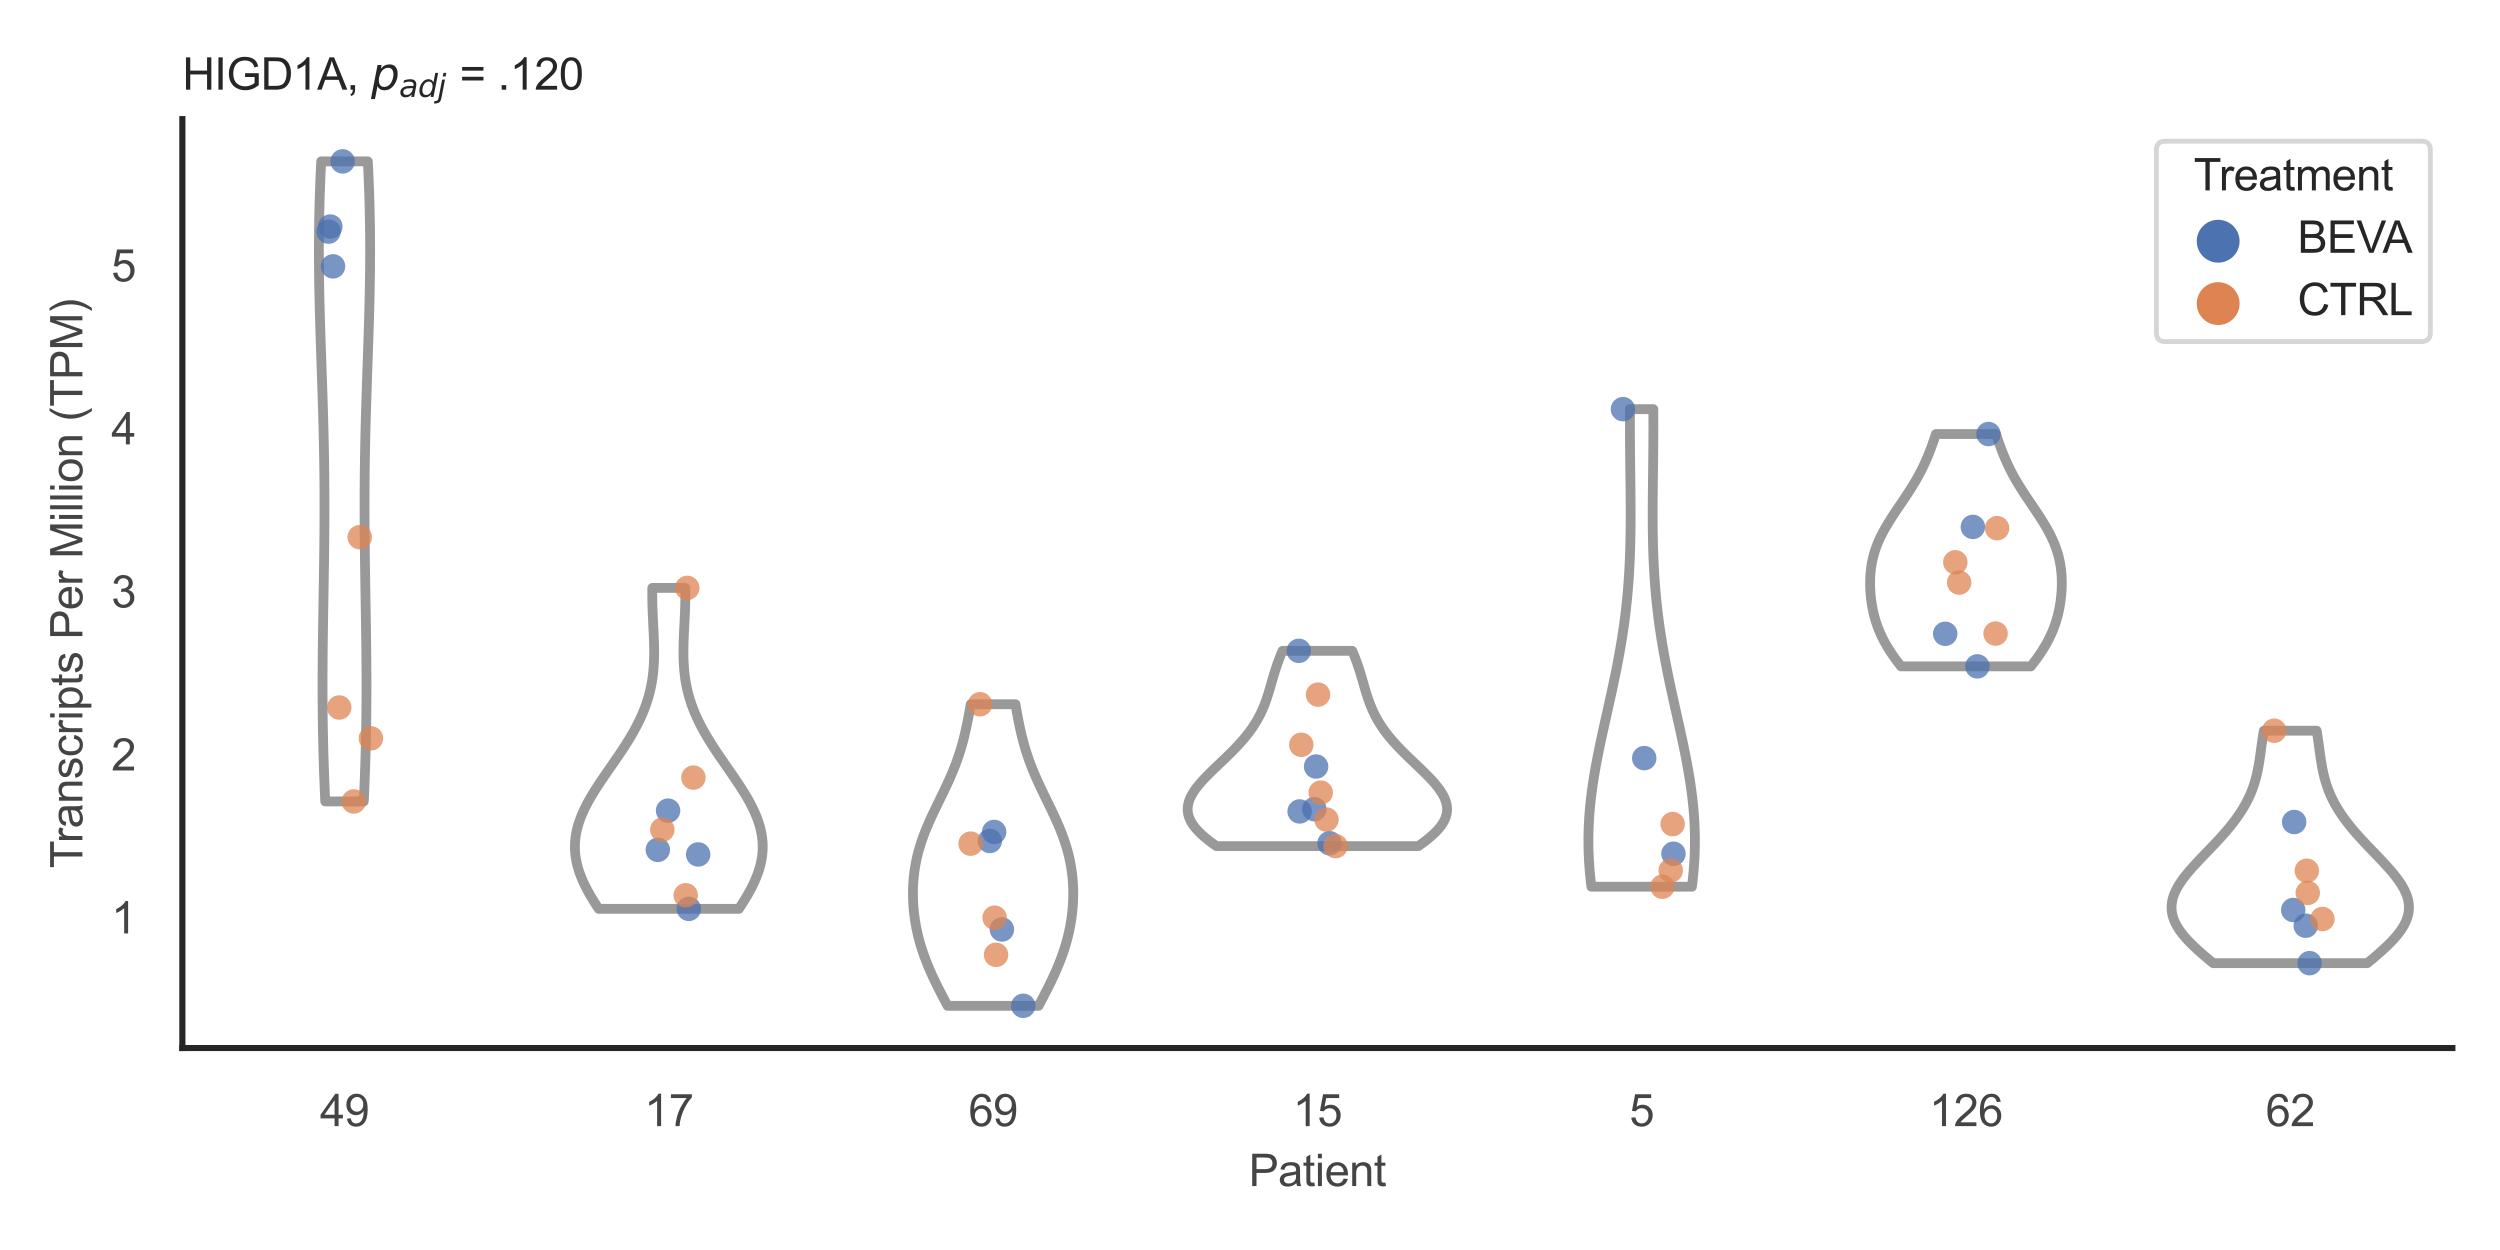 <?xml version="1.0" encoding="utf-8" standalone="no"?>
<!DOCTYPE svg PUBLIC "-//W3C//DTD SVG 1.1//EN"
  "http://www.w3.org/Graphics/SVG/1.1/DTD/svg11.dtd">
<svg xmlns:xlink="http://www.w3.org/1999/xlink" width="510.236pt" height="255.118pt" viewBox="0 0 510.236 255.118" xmlns="http://www.w3.org/2000/svg" version="1.1">
 <defs>
  <style type="text/css">*{stroke-linejoin: round; stroke-linecap: butt}</style>
 </defs>
 <g id="figure_1">
  <g id="patch_1">
   <path d="M 0 255.118 
L 510.236 255.118 
L 510.236 0 
L 0 0 
z
" style="fill: #ffffff"/>
  </g>
  <g id="axes_1">
   <g id="patch_2">
    <path d="M 37.22 213.898 
L 500.516 213.898 
L 500.516 24.32 
L 37.22 24.32 
z
" style="fill: #ffffff"/>
   </g>
   <g id="matplotlib.axis_1">
    <g id="xtick_1">
     <g id="text_1">
      <!-- 49 -->
      <g style="fill: #444444" transform="translate(65.308 229.84)scale(0.09 -0.09)">
       <defs>
        <path id="ArialMT-34" d="M 2069 0 
L 2069 1097 
L 81 1097 
L 81 1613 
L 2172 4581 
L 2631 4581 
L 2631 1613 
L 3250 1613 
L 3250 1097 
L 2631 1097 
L 2631 0 
L 2069 0 
z
M 2069 1613 
L 2069 3678 
L 634 1613 
L 2069 1613 
z
" transform="scale(0.016)"/>
        <path id="ArialMT-39" d="M 350 1059 
L 891 1109 
Q 959 728 1153 556 
Q 1347 384 1650 384 
Q 1909 384 2104 503 
Q 2300 622 2425 820 
Q 2550 1019 2634 1356 
Q 2719 1694 2719 2044 
Q 2719 2081 2716 2156 
Q 2547 1888 2255 1720 
Q 1963 1553 1622 1553 
Q 1053 1553 659 1965 
Q 266 2378 266 3053 
Q 266 3750 677 4175 
Q 1088 4600 1706 4600 
Q 2153 4600 2523 4359 
Q 2894 4119 3086 3673 
Q 3278 3228 3278 2384 
Q 3278 1506 3087 986 
Q 2897 466 2520 194 
Q 2144 -78 1638 -78 
Q 1100 -78 759 220 
Q 419 519 350 1059 
z
M 2653 3081 
Q 2653 3566 2395 3850 
Q 2138 4134 1775 4134 
Q 1400 4134 1122 3828 
Q 844 3522 844 3034 
Q 844 2597 1108 2323 
Q 1372 2050 1759 2050 
Q 2150 2050 2401 2323 
Q 2653 2597 2653 3081 
z
" transform="scale(0.016)"/>
       </defs>
       <use xlink:href="#ArialMT-34"/>
       <use xlink:href="#ArialMT-39" x="55.615"/>
      </g>
     </g>
    </g>
    <g id="xtick_2">
     <g id="text_2">
      <!-- 17 -->
      <g style="fill: #444444" transform="translate(131.493 229.84)scale(0.09 -0.09)">
       <defs>
        <path id="ArialMT-31" d="M 2384 0 
L 1822 0 
L 1822 3584 
Q 1619 3391 1289 3197 
Q 959 3003 697 2906 
L 697 3450 
Q 1169 3672 1522 3987 
Q 1875 4303 2022 4600 
L 2384 4600 
L 2384 0 
z
" transform="scale(0.016)"/>
        <path id="ArialMT-37" d="M 303 3981 
L 303 4522 
L 3269 4522 
L 3269 4084 
Q 2831 3619 2401 2847 
Q 1972 2075 1738 1259 
Q 1569 684 1522 0 
L 944 0 
Q 953 541 1156 1306 
Q 1359 2072 1739 2783 
Q 2119 3494 2547 3981 
L 303 3981 
z
" transform="scale(0.016)"/>
       </defs>
       <use xlink:href="#ArialMT-31"/>
       <use xlink:href="#ArialMT-37" x="55.615"/>
      </g>
     </g>
    </g>
    <g id="xtick_3">
     <g id="text_3">
      <!-- 69 -->
      <g style="fill: #444444" transform="translate(197.678 229.84)scale(0.09 -0.09)">
       <defs>
        <path id="ArialMT-36" d="M 3184 3459 
L 2625 3416 
Q 2550 3747 2413 3897 
Q 2184 4138 1850 4138 
Q 1581 4138 1378 3988 
Q 1113 3794 959 3422 
Q 806 3050 800 2363 
Q 1003 2672 1297 2822 
Q 1591 2972 1913 2972 
Q 2475 2972 2870 2558 
Q 3266 2144 3266 1488 
Q 3266 1056 3080 686 
Q 2894 316 2569 119 
Q 2244 -78 1831 -78 
Q 1128 -78 684 439 
Q 241 956 241 2144 
Q 241 3472 731 4075 
Q 1159 4600 1884 4600 
Q 2425 4600 2770 4297 
Q 3116 3994 3184 3459 
z
M 888 1484 
Q 888 1194 1011 928 
Q 1134 663 1356 523 
Q 1578 384 1822 384 
Q 2178 384 2434 671 
Q 2691 959 2691 1453 
Q 2691 1928 2437 2201 
Q 2184 2475 1800 2475 
Q 1419 2475 1153 2201 
Q 888 1928 888 1484 
z
" transform="scale(0.016)"/>
       </defs>
       <use xlink:href="#ArialMT-36"/>
       <use xlink:href="#ArialMT-39" x="55.615"/>
      </g>
     </g>
    </g>
    <g id="xtick_4">
     <g id="text_4">
      <!-- 15 -->
      <g style="fill: #444444" transform="translate(263.863 229.84)scale(0.09 -0.09)">
       <defs>
        <path id="ArialMT-35" d="M 266 1200 
L 856 1250 
Q 922 819 1161 601 
Q 1400 384 1738 384 
Q 2144 384 2425 690 
Q 2706 997 2706 1503 
Q 2706 1984 2436 2262 
Q 2166 2541 1728 2541 
Q 1456 2541 1237 2417 
Q 1019 2294 894 2097 
L 366 2166 
L 809 4519 
L 3088 4519 
L 3088 3981 
L 1259 3981 
L 1013 2750 
Q 1425 3038 1878 3038 
Q 2478 3038 2890 2622 
Q 3303 2206 3303 1553 
Q 3303 931 2941 478 
Q 2500 -78 1738 -78 
Q 1113 -78 717 272 
Q 322 622 266 1200 
z
" transform="scale(0.016)"/>
       </defs>
       <use xlink:href="#ArialMT-31"/>
       <use xlink:href="#ArialMT-35" x="55.615"/>
      </g>
     </g>
    </g>
    <g id="xtick_5">
     <g id="text_5">
      <!-- 5 -->
      <g style="fill: #444444" transform="translate(332.551 229.84)scale(0.09 -0.09)">
       <use xlink:href="#ArialMT-35"/>
      </g>
     </g>
    </g>
    <g id="xtick_6">
     <g id="text_6">
      <!-- 126 -->
      <g style="fill: #444444" transform="translate(393.731 229.84)scale(0.09 -0.09)">
       <defs>
        <path id="ArialMT-32" d="M 3222 541 
L 3222 0 
L 194 0 
Q 188 203 259 391 
Q 375 700 629 1000 
Q 884 1300 1366 1694 
Q 2113 2306 2375 2664 
Q 2638 3022 2638 3341 
Q 2638 3675 2398 3904 
Q 2159 4134 1775 4134 
Q 1369 4134 1125 3890 
Q 881 3647 878 3216 
L 300 3275 
Q 359 3922 746 4261 
Q 1134 4600 1788 4600 
Q 2447 4600 2831 4234 
Q 3216 3869 3216 3328 
Q 3216 3053 3103 2787 
Q 2991 2522 2730 2228 
Q 2469 1934 1863 1422 
Q 1356 997 1212 845 
Q 1069 694 975 541 
L 3222 541 
z
" transform="scale(0.016)"/>
       </defs>
       <use xlink:href="#ArialMT-31"/>
       <use xlink:href="#ArialMT-32" x="55.615"/>
       <use xlink:href="#ArialMT-36" x="111.23"/>
      </g>
     </g>
    </g>
    <g id="xtick_7">
     <g id="text_7">
      <!-- 62 -->
      <g style="fill: #444444" transform="translate(462.419 229.84)scale(0.09 -0.09)">
       <use xlink:href="#ArialMT-36"/>
       <use xlink:href="#ArialMT-32" x="55.615"/>
      </g>
     </g>
    </g>
    <g id="text_8">
     <!-- Patient -->
     <g style="fill: #444444" transform="translate(254.859 242.071)scale(0.09 -0.09)">
      <defs>
       <path id="ArialMT-50" d="M 494 0 
L 494 4581 
L 2222 4581 
Q 2678 4581 2919 4538 
Q 3256 4481 3484 4323 
Q 3713 4166 3852 3881 
Q 3991 3597 3991 3256 
Q 3991 2672 3619 2267 
Q 3247 1863 2275 1863 
L 1100 1863 
L 1100 0 
L 494 0 
z
M 1100 2403 
L 2284 2403 
Q 2872 2403 3119 2622 
Q 3366 2841 3366 3238 
Q 3366 3525 3220 3729 
Q 3075 3934 2838 4000 
Q 2684 4041 2272 4041 
L 1100 4041 
L 1100 2403 
z
" transform="scale(0.016)"/>
       <path id="ArialMT-61" d="M 2588 409 
Q 2275 144 1986 34 
Q 1697 -75 1366 -75 
Q 819 -75 525 192 
Q 231 459 231 875 
Q 231 1119 342 1320 
Q 453 1522 633 1644 
Q 813 1766 1038 1828 
Q 1203 1872 1538 1913 
Q 2219 1994 2541 2106 
Q 2544 2222 2544 2253 
Q 2544 2597 2384 2738 
Q 2169 2928 1744 2928 
Q 1347 2928 1158 2789 
Q 969 2650 878 2297 
L 328 2372 
Q 403 2725 575 2942 
Q 747 3159 1072 3276 
Q 1397 3394 1825 3394 
Q 2250 3394 2515 3294 
Q 2781 3194 2906 3042 
Q 3031 2891 3081 2659 
Q 3109 2516 3109 2141 
L 3109 1391 
Q 3109 606 3145 398 
Q 3181 191 3288 0 
L 2700 0 
Q 2613 175 2588 409 
z
M 2541 1666 
Q 2234 1541 1622 1453 
Q 1275 1403 1131 1340 
Q 988 1278 909 1158 
Q 831 1038 831 891 
Q 831 666 1001 516 
Q 1172 366 1500 366 
Q 1825 366 2078 508 
Q 2331 650 2450 897 
Q 2541 1088 2541 1459 
L 2541 1666 
z
" transform="scale(0.016)"/>
       <path id="ArialMT-74" d="M 1650 503 
L 1731 6 
Q 1494 -44 1306 -44 
Q 1000 -44 831 53 
Q 663 150 594 308 
Q 525 466 525 972 
L 525 2881 
L 113 2881 
L 113 3319 
L 525 3319 
L 525 4141 
L 1084 4478 
L 1084 3319 
L 1650 3319 
L 1650 2881 
L 1084 2881 
L 1084 941 
Q 1084 700 1114 631 
Q 1144 563 1211 522 
Q 1278 481 1403 481 
Q 1497 481 1650 503 
z
" transform="scale(0.016)"/>
       <path id="ArialMT-69" d="M 425 3934 
L 425 4581 
L 988 4581 
L 988 3934 
L 425 3934 
z
M 425 0 
L 425 3319 
L 988 3319 
L 988 0 
L 425 0 
z
" transform="scale(0.016)"/>
       <path id="ArialMT-65" d="M 2694 1069 
L 3275 997 
Q 3138 488 2766 206 
Q 2394 -75 1816 -75 
Q 1088 -75 661 373 
Q 234 822 234 1631 
Q 234 2469 665 2931 
Q 1097 3394 1784 3394 
Q 2450 3394 2872 2941 
Q 3294 2488 3294 1666 
Q 3294 1616 3291 1516 
L 816 1516 
Q 847 969 1125 678 
Q 1403 388 1819 388 
Q 2128 388 2347 550 
Q 2566 713 2694 1069 
z
M 847 1978 
L 2700 1978 
Q 2663 2397 2488 2606 
Q 2219 2931 1791 2931 
Q 1403 2931 1139 2672 
Q 875 2413 847 1978 
z
" transform="scale(0.016)"/>
       <path id="ArialMT-6e" d="M 422 0 
L 422 3319 
L 928 3319 
L 928 2847 
Q 1294 3394 1984 3394 
Q 2284 3394 2536 3286 
Q 2788 3178 2913 3003 
Q 3038 2828 3088 2588 
Q 3119 2431 3119 2041 
L 3119 0 
L 2556 0 
L 2556 2019 
Q 2556 2363 2490 2533 
Q 2425 2703 2258 2804 
Q 2091 2906 1866 2906 
Q 1506 2906 1245 2678 
Q 984 2450 984 1813 
L 984 0 
L 422 0 
z
" transform="scale(0.016)"/>
      </defs>
      <use xlink:href="#ArialMT-50"/>
      <use xlink:href="#ArialMT-61" x="66.699"/>
      <use xlink:href="#ArialMT-74" x="122.314"/>
      <use xlink:href="#ArialMT-69" x="150.098"/>
      <use xlink:href="#ArialMT-65" x="172.314"/>
      <use xlink:href="#ArialMT-6e" x="227.93"/>
      <use xlink:href="#ArialMT-74" x="283.545"/>
     </g>
    </g>
   </g>
   <g id="matplotlib.axis_2">
    <g id="ytick_1">
     <g id="text_9">
      <!-- 1 -->
      <g style="fill: #444444" transform="translate(22.715 190.517)scale(0.09 -0.09)">
       <use xlink:href="#ArialMT-31"/>
      </g>
     </g>
    </g>
    <g id="ytick_2">
     <g id="text_10">
      <!-- 2 -->
      <g style="fill: #444444" transform="translate(22.715 157.244)scale(0.09 -0.09)">
       <use xlink:href="#ArialMT-32"/>
      </g>
     </g>
    </g>
    <g id="ytick_3">
     <g id="text_11">
      <!-- 3 -->
      <g style="fill: #444444" transform="translate(22.715 123.972)scale(0.09 -0.09)">
       <defs>
        <path id="ArialMT-33" d="M 269 1209 
L 831 1284 
Q 928 806 1161 595 
Q 1394 384 1728 384 
Q 2125 384 2398 659 
Q 2672 934 2672 1341 
Q 2672 1728 2419 1979 
Q 2166 2231 1775 2231 
Q 1616 2231 1378 2169 
L 1441 2663 
Q 1497 2656 1531 2656 
Q 1891 2656 2178 2843 
Q 2466 3031 2466 3422 
Q 2466 3731 2256 3934 
Q 2047 4138 1716 4138 
Q 1388 4138 1169 3931 
Q 950 3725 888 3313 
L 325 3413 
Q 428 3978 793 4289 
Q 1159 4600 1703 4600 
Q 2078 4600 2393 4439 
Q 2709 4278 2876 4000 
Q 3044 3722 3044 3409 
Q 3044 3113 2884 2869 
Q 2725 2625 2413 2481 
Q 2819 2388 3044 2092 
Q 3269 1797 3269 1353 
Q 3269 753 2831 336 
Q 2394 -81 1725 -81 
Q 1122 -81 723 278 
Q 325 638 269 1209 
z
" transform="scale(0.016)"/>
       </defs>
       <use xlink:href="#ArialMT-33"/>
      </g>
     </g>
    </g>
    <g id="ytick_4">
     <g id="text_12">
      <!-- 4 -->
      <g style="fill: #444444" transform="translate(22.715 90.7)scale(0.09 -0.09)">
       <use xlink:href="#ArialMT-34"/>
      </g>
     </g>
    </g>
    <g id="ytick_5">
     <g id="text_13">
      <!-- 5 -->
      <g style="fill: #444444" transform="translate(22.715 57.427)scale(0.09 -0.09)">
       <use xlink:href="#ArialMT-35"/>
      </g>
     </g>
    </g>
    <g id="text_14">
     <!-- Transcripts Per Million (TPM) -->
     <g style="fill: #444444" transform="translate(16.821 177.194)rotate(-90)scale(0.09 -0.09)">
      <defs>
       <path id="ArialMT-54" d="M 1659 0 
L 1659 4041 
L 150 4041 
L 150 4581 
L 3781 4581 
L 3781 4041 
L 2266 4041 
L 2266 0 
L 1659 0 
z
" transform="scale(0.016)"/>
       <path id="ArialMT-72" d="M 416 0 
L 416 3319 
L 922 3319 
L 922 2816 
Q 1116 3169 1280 3281 
Q 1444 3394 1641 3394 
Q 1925 3394 2219 3213 
L 2025 2691 
Q 1819 2813 1613 2813 
Q 1428 2813 1281 2702 
Q 1134 2591 1072 2394 
Q 978 2094 978 1738 
L 978 0 
L 416 0 
z
" transform="scale(0.016)"/>
       <path id="ArialMT-73" d="M 197 991 
L 753 1078 
Q 800 744 1014 566 
Q 1228 388 1613 388 
Q 2000 388 2187 545 
Q 2375 703 2375 916 
Q 2375 1106 2209 1216 
Q 2094 1291 1634 1406 
Q 1016 1563 777 1677 
Q 538 1791 414 1992 
Q 291 2194 291 2438 
Q 291 2659 392 2848 
Q 494 3038 669 3163 
Q 800 3259 1026 3326 
Q 1253 3394 1513 3394 
Q 1903 3394 2198 3281 
Q 2494 3169 2634 2976 
Q 2775 2784 2828 2463 
L 2278 2388 
Q 2241 2644 2061 2787 
Q 1881 2931 1553 2931 
Q 1166 2931 1000 2803 
Q 834 2675 834 2503 
Q 834 2394 903 2306 
Q 972 2216 1119 2156 
Q 1203 2125 1616 2013 
Q 2213 1853 2448 1751 
Q 2684 1650 2818 1456 
Q 2953 1263 2953 975 
Q 2953 694 2789 445 
Q 2625 197 2315 61 
Q 2006 -75 1616 -75 
Q 969 -75 630 194 
Q 291 463 197 991 
z
" transform="scale(0.016)"/>
       <path id="ArialMT-63" d="M 2588 1216 
L 3141 1144 
Q 3050 572 2676 248 
Q 2303 -75 1759 -75 
Q 1078 -75 664 370 
Q 250 816 250 1647 
Q 250 2184 428 2587 
Q 606 2991 970 3192 
Q 1334 3394 1763 3394 
Q 2303 3394 2647 3120 
Q 2991 2847 3088 2344 
L 2541 2259 
Q 2463 2594 2264 2762 
Q 2066 2931 1784 2931 
Q 1359 2931 1093 2626 
Q 828 2322 828 1663 
Q 828 994 1084 691 
Q 1341 388 1753 388 
Q 2084 388 2306 591 
Q 2528 794 2588 1216 
z
" transform="scale(0.016)"/>
       <path id="ArialMT-70" d="M 422 -1272 
L 422 3319 
L 934 3319 
L 934 2888 
Q 1116 3141 1344 3267 
Q 1572 3394 1897 3394 
Q 2322 3394 2647 3175 
Q 2972 2956 3137 2557 
Q 3303 2159 3303 1684 
Q 3303 1175 3120 767 
Q 2938 359 2589 142 
Q 2241 -75 1856 -75 
Q 1575 -75 1351 44 
Q 1128 163 984 344 
L 984 -1272 
L 422 -1272 
z
M 931 1641 
Q 931 1000 1190 694 
Q 1450 388 1819 388 
Q 2194 388 2461 705 
Q 2728 1022 2728 1688 
Q 2728 2322 2467 2637 
Q 2206 2953 1844 2953 
Q 1484 2953 1207 2617 
Q 931 2281 931 1641 
z
" transform="scale(0.016)"/>
       <path id="ArialMT-20" transform="scale(0.016)"/>
       <path id="ArialMT-4d" d="M 475 0 
L 475 4581 
L 1388 4581 
L 2472 1338 
Q 2622 884 2691 659 
Q 2769 909 2934 1394 
L 4031 4581 
L 4847 4581 
L 4847 0 
L 4263 0 
L 4263 3834 
L 2931 0 
L 2384 0 
L 1059 3900 
L 1059 0 
L 475 0 
z
" transform="scale(0.016)"/>
       <path id="ArialMT-6c" d="M 409 0 
L 409 4581 
L 972 4581 
L 972 0 
L 409 0 
z
" transform="scale(0.016)"/>
       <path id="ArialMT-6f" d="M 213 1659 
Q 213 2581 725 3025 
Q 1153 3394 1769 3394 
Q 2453 3394 2887 2945 
Q 3322 2497 3322 1706 
Q 3322 1066 3130 698 
Q 2938 331 2570 128 
Q 2203 -75 1769 -75 
Q 1072 -75 642 372 
Q 213 819 213 1659 
z
M 791 1659 
Q 791 1022 1069 705 
Q 1347 388 1769 388 
Q 2188 388 2466 706 
Q 2744 1025 2744 1678 
Q 2744 2294 2464 2611 
Q 2184 2928 1769 2928 
Q 1347 2928 1069 2612 
Q 791 2297 791 1659 
z
" transform="scale(0.016)"/>
       <path id="ArialMT-28" d="M 1497 -1347 
Q 1031 -759 709 28 
Q 388 816 388 1659 
Q 388 2403 628 3084 
Q 909 3875 1497 4659 
L 1900 4659 
Q 1522 4009 1400 3731 
Q 1209 3300 1100 2831 
Q 966 2247 966 1656 
Q 966 153 1900 -1347 
L 1497 -1347 
z
" transform="scale(0.016)"/>
       <path id="ArialMT-29" d="M 791 -1347 
L 388 -1347 
Q 1322 153 1322 1656 
Q 1322 2244 1188 2822 
Q 1081 3291 891 3722 
Q 769 4003 388 4659 
L 791 4659 
Q 1378 3875 1659 3084 
Q 1900 2403 1900 1659 
Q 1900 816 1576 28 
Q 1253 -759 791 -1347 
z
" transform="scale(0.016)"/>
      </defs>
      <use xlink:href="#ArialMT-54"/>
      <use xlink:href="#ArialMT-72" x="57.334"/>
      <use xlink:href="#ArialMT-61" x="90.635"/>
      <use xlink:href="#ArialMT-6e" x="146.25"/>
      <use xlink:href="#ArialMT-73" x="201.865"/>
      <use xlink:href="#ArialMT-63" x="251.865"/>
      <use xlink:href="#ArialMT-72" x="301.865"/>
      <use xlink:href="#ArialMT-69" x="335.166"/>
      <use xlink:href="#ArialMT-70" x="357.383"/>
      <use xlink:href="#ArialMT-74" x="412.998"/>
      <use xlink:href="#ArialMT-73" x="440.781"/>
      <use xlink:href="#ArialMT-20" x="490.781"/>
      <use xlink:href="#ArialMT-50" x="518.564"/>
      <use xlink:href="#ArialMT-65" x="585.264"/>
      <use xlink:href="#ArialMT-72" x="640.879"/>
      <use xlink:href="#ArialMT-20" x="674.18"/>
      <use xlink:href="#ArialMT-4d" x="701.963"/>
      <use xlink:href="#ArialMT-69" x="785.264"/>
      <use xlink:href="#ArialMT-6c" x="807.48"/>
      <use xlink:href="#ArialMT-6c" x="829.697"/>
      <use xlink:href="#ArialMT-69" x="851.914"/>
      <use xlink:href="#ArialMT-6f" x="874.131"/>
      <use xlink:href="#ArialMT-6e" x="929.746"/>
      <use xlink:href="#ArialMT-20" x="985.361"/>
      <use xlink:href="#ArialMT-28" x="1013.145"/>
      <use xlink:href="#ArialMT-54" x="1046.445"/>
      <use xlink:href="#ArialMT-50" x="1107.529"/>
      <use xlink:href="#ArialMT-4d" x="1174.229"/>
      <use xlink:href="#ArialMT-29" x="1257.529"/>
     </g>
    </g>
   </g>
   <g id="PolyCollection_1">
    <defs>
     <path id="m0aeb1c48ac" d="M 74.244 -91.548 
L 66.381 -91.548 
L 66.321 -92.868 
L 66.263 -94.187 
L 66.209 -95.507 
L 66.158 -96.826 
L 66.111 -98.146 
L 66.068 -99.465 
L 66.028 -100.785 
L 65.992 -102.105 
L 65.96 -103.424 
L 65.931 -104.744 
L 65.906 -106.063 
L 65.885 -107.383 
L 65.867 -108.702 
L 65.853 -110.022 
L 65.842 -111.341 
L 65.834 -112.661 
L 65.83 -113.98 
L 65.829 -115.3 
L 65.831 -116.619 
L 65.836 -117.939 
L 65.843 -119.258 
L 65.852 -120.578 
L 65.864 -121.897 
L 65.878 -123.217 
L 65.894 -124.536 
L 65.911 -125.856 
L 65.93 -127.175 
L 65.95 -128.495 
L 65.97 -129.814 
L 65.992 -131.134 
L 66.013 -132.453 
L 66.035 -133.773 
L 66.056 -135.093 
L 66.078 -136.412 
L 66.098 -137.732 
L 66.118 -139.051 
L 66.137 -140.371 
L 66.154 -141.69 
L 66.17 -143.01 
L 66.184 -144.329 
L 66.196 -145.649 
L 66.206 -146.968 
L 66.214 -148.288 
L 66.22 -149.607 
L 66.223 -150.927 
L 66.223 -152.246 
L 66.221 -153.566 
L 66.216 -154.885 
L 66.208 -156.205 
L 66.197 -157.524 
L 66.183 -158.844 
L 66.167 -160.163 
L 66.147 -161.483 
L 66.125 -162.802 
L 66.1 -164.122 
L 66.072 -165.442 
L 66.042 -166.761 
L 66.009 -168.081 
L 65.974 -169.4 
L 65.937 -170.72 
L 65.898 -172.039 
L 65.858 -173.359 
L 65.815 -174.678 
L 65.772 -175.998 
L 65.728 -177.317 
L 65.683 -178.637 
L 65.637 -179.956 
L 65.592 -181.276 
L 65.546 -182.595 
L 65.501 -183.915 
L 65.457 -185.234 
L 65.414 -186.554 
L 65.372 -187.873 
L 65.332 -189.193 
L 65.294 -190.512 
L 65.258 -191.832 
L 65.225 -193.151 
L 65.194 -194.471 
L 65.167 -195.791 
L 65.143 -197.11 
L 65.123 -198.43 
L 65.107 -199.749 
L 65.095 -201.069 
L 65.087 -202.388 
L 65.083 -203.708 
L 65.085 -205.027 
L 65.091 -206.347 
L 65.102 -207.666 
L 65.118 -208.986 
L 65.139 -210.305 
L 65.165 -211.625 
L 65.196 -212.944 
L 65.233 -214.264 
L 65.274 -215.583 
L 65.321 -216.903 
L 65.372 -218.222 
L 65.429 -219.542 
L 65.49 -220.861 
L 65.555 -222.181 
L 75.07 -222.181 
L 75.07 -222.181 
L 75.135 -220.861 
L 75.197 -219.542 
L 75.253 -218.222 
L 75.305 -216.903 
L 75.351 -215.583 
L 75.393 -214.264 
L 75.429 -212.944 
L 75.46 -211.625 
L 75.486 -210.305 
L 75.507 -208.986 
L 75.523 -207.666 
L 75.534 -206.347 
L 75.54 -205.027 
L 75.542 -203.708 
L 75.538 -202.388 
L 75.53 -201.069 
L 75.518 -199.749 
L 75.502 -198.43 
L 75.482 -197.11 
L 75.458 -195.791 
L 75.431 -194.471 
L 75.4 -193.151 
L 75.367 -191.832 
L 75.331 -190.512 
L 75.293 -189.193 
L 75.253 -187.873 
L 75.211 -186.554 
L 75.168 -185.234 
L 75.124 -183.915 
L 75.079 -182.595 
L 75.033 -181.276 
L 74.988 -179.956 
L 74.942 -178.637 
L 74.897 -177.317 
L 74.853 -175.998 
L 74.81 -174.678 
L 74.768 -173.359 
L 74.727 -172.039 
L 74.688 -170.72 
L 74.651 -169.4 
L 74.616 -168.081 
L 74.583 -166.761 
L 74.553 -165.442 
L 74.525 -164.122 
L 74.5 -162.802 
L 74.478 -161.483 
L 74.459 -160.163 
L 74.442 -158.844 
L 74.428 -157.524 
L 74.417 -156.205 
L 74.409 -154.885 
L 74.404 -153.566 
L 74.402 -152.246 
L 74.402 -150.927 
L 74.405 -149.607 
L 74.411 -148.288 
L 74.419 -146.968 
L 74.429 -145.649 
L 74.441 -144.329 
L 74.455 -143.01 
L 74.471 -141.69 
L 74.489 -140.371 
L 74.507 -139.051 
L 74.527 -137.732 
L 74.547 -136.412 
L 74.569 -135.093 
L 74.59 -133.773 
L 74.612 -132.453 
L 74.634 -131.134 
L 74.655 -129.814 
L 74.675 -128.495 
L 74.695 -127.175 
L 74.714 -125.856 
L 74.731 -124.536 
L 74.747 -123.217 
L 74.761 -121.897 
L 74.773 -120.578 
L 74.782 -119.258 
L 74.79 -117.939 
L 74.794 -116.619 
L 74.796 -115.3 
L 74.795 -113.98 
L 74.791 -112.661 
L 74.783 -111.341 
L 74.773 -110.022 
L 74.758 -108.702 
L 74.741 -107.383 
L 74.719 -106.063 
L 74.694 -104.744 
L 74.666 -103.424 
L 74.633 -102.105 
L 74.597 -100.785 
L 74.557 -99.465 
L 74.514 -98.146 
L 74.467 -96.826 
L 74.416 -95.507 
L 74.362 -94.187 
L 74.305 -92.868 
L 74.244 -91.548 
z
" style="stroke: #999999; stroke-width: 2"/>
    </defs>
    <g clip-path="url(#p1a55a9cdf0)">
     <use xlink:href="#m0aeb1c48ac" x="0" y="255.118" style="fill: #ffffff; stroke: #999999; stroke-width: 2"/>
    </g>
   </g>
   <g id="PolyCollection_2">
    <defs>
     <path id="m24577edc21" d="M 150.799 -69.625 
L 122.197 -69.625 
L 121.761 -70.287 
L 121.338 -70.948 
L 120.928 -71.61 
L 120.533 -72.272 
L 120.154 -72.933 
L 119.794 -73.595 
L 119.454 -74.257 
L 119.135 -74.918 
L 118.838 -75.58 
L 118.565 -76.242 
L 118.317 -76.903 
L 118.095 -77.565 
L 117.9 -78.227 
L 117.732 -78.888 
L 117.593 -79.55 
L 117.483 -80.212 
L 117.403 -80.873 
L 117.353 -81.535 
L 117.333 -82.197 
L 117.344 -82.858 
L 117.384 -83.52 
L 117.455 -84.182 
L 117.555 -84.843 
L 117.685 -85.505 
L 117.843 -86.167 
L 118.029 -86.828 
L 118.243 -87.49 
L 118.482 -88.152 
L 118.747 -88.813 
L 119.035 -89.475 
L 119.346 -90.137 
L 119.679 -90.798 
L 120.031 -91.46 
L 120.401 -92.122 
L 120.788 -92.783 
L 121.19 -93.445 
L 121.605 -94.106 
L 122.032 -94.768 
L 122.469 -95.43 
L 122.914 -96.091 
L 123.365 -96.753 
L 123.821 -97.415 
L 124.28 -98.076 
L 124.74 -98.738 
L 125.199 -99.4 
L 125.656 -100.061 
L 126.109 -100.723 
L 126.557 -101.385 
L 126.998 -102.046 
L 127.431 -102.708 
L 127.855 -103.37 
L 128.267 -104.031 
L 128.668 -104.693 
L 129.057 -105.355 
L 129.431 -106.016 
L 129.79 -106.678 
L 130.134 -107.34 
L 130.462 -108.001 
L 130.774 -108.663 
L 131.068 -109.325 
L 131.345 -109.986 
L 131.604 -110.648 
L 131.846 -111.31 
L 132.069 -111.971 
L 132.275 -112.633 
L 132.463 -113.295 
L 132.633 -113.956 
L 132.787 -114.618 
L 132.924 -115.28 
L 133.044 -115.941 
L 133.149 -116.603 
L 133.238 -117.265 
L 133.314 -117.926 
L 133.375 -118.588 
L 133.424 -119.25 
L 133.461 -119.911 
L 133.486 -120.573 
L 133.502 -121.235 
L 133.508 -121.896 
L 133.506 -122.558 
L 133.496 -123.22 
L 133.48 -123.881 
L 133.459 -124.543 
L 133.434 -125.205 
L 133.405 -125.866 
L 133.374 -126.528 
L 133.342 -127.19 
L 133.309 -127.851 
L 133.276 -128.513 
L 133.245 -129.175 
L 133.216 -129.836 
L 133.189 -130.498 
L 133.166 -131.16 
L 133.147 -131.821 
L 133.132 -132.483 
L 133.123 -133.145 
L 133.119 -133.806 
L 133.121 -134.468 
L 133.129 -135.13 
L 139.867 -135.13 
L 139.867 -135.13 
L 139.875 -134.468 
L 139.877 -133.806 
L 139.873 -133.145 
L 139.863 -132.483 
L 139.849 -131.821 
L 139.83 -131.16 
L 139.807 -130.498 
L 139.78 -129.836 
L 139.751 -129.175 
L 139.719 -128.513 
L 139.687 -127.851 
L 139.654 -127.19 
L 139.621 -126.528 
L 139.59 -125.866 
L 139.562 -125.205 
L 139.536 -124.543 
L 139.515 -123.881 
L 139.499 -123.22 
L 139.49 -122.558 
L 139.488 -121.896 
L 139.494 -121.235 
L 139.509 -120.573 
L 139.535 -119.911 
L 139.572 -119.25 
L 139.62 -118.588 
L 139.682 -117.926 
L 139.757 -117.265 
L 139.847 -116.603 
L 139.952 -115.941 
L 140.072 -115.28 
L 140.209 -114.618 
L 140.362 -113.956 
L 140.533 -113.295 
L 140.721 -112.633 
L 140.926 -111.971 
L 141.15 -111.31 
L 141.391 -110.648 
L 141.65 -109.986 
L 141.927 -109.325 
L 142.222 -108.663 
L 142.533 -108.001 
L 142.861 -107.34 
L 143.205 -106.678 
L 143.565 -106.016 
L 143.939 -105.355 
L 144.327 -104.693 
L 144.728 -104.031 
L 145.141 -103.37 
L 145.564 -102.708 
L 145.997 -102.046 
L 146.438 -101.385 
L 146.886 -100.723 
L 147.34 -100.061 
L 147.797 -99.4 
L 148.256 -98.738 
L 148.716 -98.076 
L 149.174 -97.415 
L 149.63 -96.753 
L 150.081 -96.091 
L 150.526 -95.43 
L 150.963 -94.768 
L 151.39 -94.106 
L 151.805 -93.445 
L 152.207 -92.783 
L 152.594 -92.122 
L 152.965 -91.46 
L 153.317 -90.798 
L 153.649 -90.137 
L 153.96 -89.475 
L 154.249 -88.813 
L 154.513 -88.152 
L 154.753 -87.49 
L 154.966 -86.828 
L 155.152 -86.167 
L 155.311 -85.505 
L 155.44 -84.843 
L 155.541 -84.182 
L 155.611 -83.52 
L 155.652 -82.858 
L 155.662 -82.197 
L 155.642 -81.535 
L 155.592 -80.873 
L 155.512 -80.212 
L 155.402 -79.55 
L 155.263 -78.888 
L 155.096 -78.227 
L 154.901 -77.565 
L 154.679 -76.903 
L 154.431 -76.242 
L 154.157 -75.58 
L 153.861 -74.918 
L 153.542 -74.257 
L 153.201 -73.595 
L 152.841 -72.933 
L 152.463 -72.272 
L 152.068 -71.61 
L 151.658 -70.948 
L 151.234 -70.287 
L 150.799 -69.625 
z
" style="stroke: #999999; stroke-width: 2"/>
    </defs>
    <g clip-path="url(#p1a55a9cdf0)">
     <use xlink:href="#m24577edc21" x="0" y="255.118" style="fill: #ffffff; stroke: #999999; stroke-width: 2"/>
    </g>
   </g>
   <g id="PolyCollection_3">
    <defs>
     <path id="m21d4a13418" d="M 211.971 -49.837 
L 193.395 -49.837 
L 193.064 -50.459 
L 192.735 -51.081 
L 192.409 -51.702 
L 192.086 -52.324 
L 191.767 -52.946 
L 191.453 -53.567 
L 191.144 -54.189 
L 190.841 -54.811 
L 190.545 -55.432 
L 190.257 -56.054 
L 189.976 -56.676 
L 189.704 -57.298 
L 189.441 -57.919 
L 189.187 -58.541 
L 188.943 -59.163 
L 188.709 -59.784 
L 188.485 -60.406 
L 188.273 -61.028 
L 188.071 -61.649 
L 187.88 -62.271 
L 187.7 -62.893 
L 187.532 -63.515 
L 187.374 -64.136 
L 187.228 -64.758 
L 187.093 -65.38 
L 186.969 -66.001 
L 186.856 -66.623 
L 186.754 -67.245 
L 186.663 -67.866 
L 186.583 -68.488 
L 186.514 -69.11 
L 186.455 -69.732 
L 186.408 -70.353 
L 186.371 -70.975 
L 186.345 -71.597 
L 186.33 -72.218 
L 186.325 -72.84 
L 186.332 -73.462 
L 186.35 -74.083 
L 186.38 -74.705 
L 186.421 -75.327 
L 186.474 -75.949 
L 186.538 -76.57 
L 186.615 -77.192 
L 186.705 -77.814 
L 186.807 -78.435 
L 186.921 -79.057 
L 187.049 -79.679 
L 187.189 -80.3 
L 187.343 -80.922 
L 187.509 -81.544 
L 187.688 -82.165 
L 187.88 -82.787 
L 188.084 -83.409 
L 188.3 -84.031 
L 188.528 -84.652 
L 188.767 -85.274 
L 189.016 -85.896 
L 189.275 -86.517 
L 189.543 -87.139 
L 189.819 -87.761 
L 190.102 -88.382 
L 190.392 -89.004 
L 190.686 -89.626 
L 190.985 -90.248 
L 191.286 -90.869 
L 191.589 -91.491 
L 191.893 -92.113 
L 192.196 -92.734 
L 192.497 -93.356 
L 192.795 -93.978 
L 193.089 -94.599 
L 193.379 -95.221 
L 193.662 -95.843 
L 193.939 -96.465 
L 194.208 -97.086 
L 194.47 -97.708 
L 194.722 -98.33 
L 194.966 -98.951 
L 195.2 -99.573 
L 195.425 -100.195 
L 195.639 -100.816 
L 195.844 -101.438 
L 196.04 -102.06 
L 196.226 -102.682 
L 196.402 -103.303 
L 196.571 -103.925 
L 196.73 -104.547 
L 196.882 -105.168 
L 197.027 -105.79 
L 197.166 -106.412 
L 197.298 -107.033 
L 197.425 -107.655 
L 197.548 -108.277 
L 197.667 -108.899 
L 197.783 -109.52 
L 197.896 -110.142 
L 198.007 -110.764 
L 198.117 -111.385 
L 207.249 -111.385 
L 207.249 -111.385 
L 207.359 -110.764 
L 207.47 -110.142 
L 207.583 -109.52 
L 207.699 -108.899 
L 207.818 -108.277 
L 207.941 -107.655 
L 208.068 -107.033 
L 208.2 -106.412 
L 208.339 -105.79 
L 208.483 -105.168 
L 208.636 -104.547 
L 208.795 -103.925 
L 208.963 -103.303 
L 209.14 -102.682 
L 209.326 -102.06 
L 209.522 -101.438 
L 209.727 -100.816 
L 209.941 -100.195 
L 210.166 -99.573 
L 210.4 -98.951 
L 210.643 -98.33 
L 210.896 -97.708 
L 211.157 -97.086 
L 211.427 -96.465 
L 211.704 -95.843 
L 211.987 -95.221 
L 212.277 -94.599 
L 212.571 -93.978 
L 212.869 -93.356 
L 213.17 -92.734 
L 213.473 -92.113 
L 213.777 -91.491 
L 214.08 -90.869 
L 214.381 -90.248 
L 214.68 -89.626 
L 214.974 -89.004 
L 215.263 -88.382 
L 215.547 -87.761 
L 215.823 -87.139 
L 216.091 -86.517 
L 216.35 -85.896 
L 216.599 -85.274 
L 216.838 -84.652 
L 217.066 -84.031 
L 217.282 -83.409 
L 217.486 -82.787 
L 217.678 -82.165 
L 217.857 -81.544 
L 218.023 -80.922 
L 218.177 -80.3 
L 218.317 -79.679 
L 218.445 -79.057 
L 218.559 -78.435 
L 218.661 -77.814 
L 218.751 -77.192 
L 218.828 -76.57 
L 218.892 -75.949 
L 218.945 -75.327 
L 218.986 -74.705 
L 219.016 -74.083 
L 219.034 -73.462 
L 219.041 -72.84 
L 219.036 -72.218 
L 219.021 -71.597 
L 218.995 -70.975 
L 218.958 -70.353 
L 218.91 -69.732 
L 218.852 -69.11 
L 218.783 -68.488 
L 218.703 -67.866 
L 218.612 -67.245 
L 218.51 -66.623 
L 218.397 -66.001 
L 218.273 -65.38 
L 218.138 -64.758 
L 217.992 -64.136 
L 217.834 -63.515 
L 217.666 -62.893 
L 217.486 -62.271 
L 217.295 -61.649 
L 217.093 -61.028 
L 216.88 -60.406 
L 216.657 -59.784 
L 216.423 -59.163 
L 216.179 -58.541 
L 215.925 -57.919 
L 215.662 -57.298 
L 215.39 -56.676 
L 215.109 -56.054 
L 214.821 -55.432 
L 214.525 -54.811 
L 214.222 -54.189 
L 213.913 -53.567 
L 213.599 -52.946 
L 213.28 -52.324 
L 212.957 -51.702 
L 212.63 -51.081 
L 212.302 -50.459 
L 211.971 -49.837 
z
" style="stroke: #999999; stroke-width: 2"/>
    </defs>
    <g clip-path="url(#p1a55a9cdf0)">
     <use xlink:href="#m21d4a13418" x="0" y="255.118" style="fill: #ffffff; stroke: #999999; stroke-width: 2"/>
    </g>
   </g>
   <g id="PolyCollection_4">
    <defs>
     <path id="mfa164b7360" d="M 289.482 -82.436 
L 248.254 -82.436 
L 247.687 -82.839 
L 247.141 -83.241 
L 246.617 -83.644 
L 246.117 -84.046 
L 245.642 -84.449 
L 245.196 -84.852 
L 244.779 -85.254 
L 244.392 -85.657 
L 244.038 -86.059 
L 243.716 -86.462 
L 243.428 -86.864 
L 243.175 -87.267 
L 242.957 -87.669 
L 242.774 -88.072 
L 242.627 -88.474 
L 242.516 -88.877 
L 242.44 -89.279 
L 242.4 -89.682 
L 242.394 -90.084 
L 242.422 -90.487 
L 242.484 -90.889 
L 242.578 -91.292 
L 242.703 -91.694 
L 242.858 -92.097 
L 243.041 -92.5 
L 243.252 -92.902 
L 243.489 -93.305 
L 243.749 -93.707 
L 244.033 -94.11 
L 244.337 -94.512 
L 244.66 -94.915 
L 245.001 -95.317 
L 245.357 -95.72 
L 245.728 -96.122 
L 246.11 -96.525 
L 246.503 -96.927 
L 246.905 -97.33 
L 247.314 -97.732 
L 247.729 -98.135 
L 248.147 -98.537 
L 248.569 -98.94 
L 248.991 -99.342 
L 249.413 -99.745 
L 249.833 -100.148 
L 250.251 -100.55 
L 250.665 -100.953 
L 251.073 -101.355 
L 251.476 -101.758 
L 251.872 -102.16 
L 252.26 -102.563 
L 252.64 -102.965 
L 253.01 -103.368 
L 253.371 -103.77 
L 253.722 -104.173 
L 254.062 -104.575 
L 254.39 -104.978 
L 254.708 -105.38 
L 255.014 -105.783 
L 255.308 -106.185 
L 255.59 -106.588 
L 255.861 -106.991 
L 256.119 -107.393 
L 256.367 -107.796 
L 256.602 -108.198 
L 256.827 -108.601 
L 257.041 -109.003 
L 257.244 -109.406 
L 257.438 -109.808 
L 257.622 -110.211 
L 257.796 -110.613 
L 257.963 -111.016 
L 258.121 -111.418 
L 258.272 -111.821 
L 258.416 -112.223 
L 258.555 -112.626 
L 258.688 -113.028 
L 258.817 -113.431 
L 258.941 -113.833 
L 259.063 -114.236 
L 259.182 -114.639 
L 259.3 -115.041 
L 259.416 -115.444 
L 259.532 -115.846 
L 259.648 -116.249 
L 259.766 -116.651 
L 259.884 -117.054 
L 260.005 -117.456 
L 260.129 -117.859 
L 260.255 -118.261 
L 260.385 -118.664 
L 260.518 -119.066 
L 260.656 -119.469 
L 260.798 -119.871 
L 260.945 -120.274 
L 261.096 -120.676 
L 261.253 -121.079 
L 261.414 -121.481 
L 261.579 -121.884 
L 261.75 -122.287 
L 275.987 -122.287 
L 275.987 -122.287 
L 276.157 -121.884 
L 276.323 -121.481 
L 276.484 -121.079 
L 276.64 -120.676 
L 276.791 -120.274 
L 276.938 -119.871 
L 277.08 -119.469 
L 277.218 -119.066 
L 277.351 -118.664 
L 277.481 -118.261 
L 277.608 -117.859 
L 277.731 -117.456 
L 277.852 -117.054 
L 277.971 -116.651 
L 278.088 -116.249 
L 278.204 -115.846 
L 278.32 -115.444 
L 278.437 -115.041 
L 278.554 -114.639 
L 278.673 -114.236 
L 278.795 -113.833 
L 278.92 -113.431 
L 279.048 -113.028 
L 279.181 -112.626 
L 279.32 -112.223 
L 279.464 -111.821 
L 279.615 -111.418 
L 279.774 -111.016 
L 279.94 -110.613 
L 280.115 -110.211 
L 280.298 -109.808 
L 280.492 -109.406 
L 280.695 -109.003 
L 280.909 -108.601 
L 281.134 -108.198 
L 281.37 -107.796 
L 281.617 -107.393 
L 281.876 -106.991 
L 282.146 -106.588 
L 282.429 -106.185 
L 282.723 -105.783 
L 283.029 -105.38 
L 283.346 -104.978 
L 283.675 -104.575 
L 284.014 -104.173 
L 284.365 -103.77 
L 284.726 -103.368 
L 285.096 -102.965 
L 285.476 -102.563 
L 285.864 -102.16 
L 286.26 -101.758 
L 286.663 -101.355 
L 287.072 -100.953 
L 287.485 -100.55 
L 287.903 -100.148 
L 288.323 -99.745 
L 288.745 -99.342 
L 289.168 -98.94 
L 289.589 -98.537 
L 290.007 -98.135 
L 290.422 -97.732 
L 290.831 -97.33 
L 291.233 -96.927 
L 291.626 -96.525 
L 292.009 -96.122 
L 292.379 -95.72 
L 292.735 -95.317 
L 293.076 -94.915 
L 293.399 -94.512 
L 293.704 -94.11 
L 293.987 -93.707 
L 294.248 -93.305 
L 294.484 -92.902 
L 294.695 -92.5 
L 294.879 -92.097 
L 295.034 -91.694 
L 295.159 -91.292 
L 295.252 -90.889 
L 295.314 -90.487 
L 295.342 -90.084 
L 295.336 -89.682 
L 295.296 -89.279 
L 295.22 -88.877 
L 295.109 -88.474 
L 294.962 -88.072 
L 294.779 -87.669 
L 294.561 -87.267 
L 294.308 -86.864 
L 294.02 -86.462 
L 293.698 -86.059 
L 293.344 -85.657 
L 292.957 -85.254 
L 292.54 -84.852 
L 292.094 -84.449 
L 291.62 -84.046 
L 291.12 -83.644 
L 290.595 -83.241 
L 290.049 -82.839 
L 289.482 -82.436 
z
" style="stroke: #999999; stroke-width: 2"/>
    </defs>
    <g clip-path="url(#p1a55a9cdf0)">
     <use xlink:href="#mfa164b7360" x="0" y="255.118" style="fill: #ffffff; stroke: #999999; stroke-width: 2"/>
    </g>
   </g>
   <g id="PolyCollection_5">
    <defs>
     <path id="m1c937be29f" d="M 345.308 -74.147 
L 324.798 -74.147 
L 324.678 -75.131 
L 324.571 -76.116 
L 324.476 -77.1 
L 324.394 -78.085 
L 324.326 -79.069 
L 324.271 -80.054 
L 324.229 -81.038 
L 324.201 -82.023 
L 324.187 -83.007 
L 324.187 -83.992 
L 324.201 -84.976 
L 324.228 -85.961 
L 324.269 -86.945 
L 324.323 -87.93 
L 324.391 -88.914 
L 324.471 -89.899 
L 324.564 -90.883 
L 324.668 -91.868 
L 324.785 -92.852 
L 324.913 -93.837 
L 325.051 -94.821 
L 325.199 -95.806 
L 325.357 -96.791 
L 325.524 -97.775 
L 325.699 -98.76 
L 325.882 -99.744 
L 326.071 -100.729 
L 326.267 -101.713 
L 326.469 -102.698 
L 326.675 -103.682 
L 326.886 -104.667 
L 327.099 -105.651 
L 327.316 -106.636 
L 327.534 -107.62 
L 327.754 -108.605 
L 327.975 -109.589 
L 328.195 -110.574 
L 328.415 -111.558 
L 328.633 -112.543 
L 328.85 -113.527 
L 329.064 -114.512 
L 329.275 -115.496 
L 329.482 -116.481 
L 329.685 -117.465 
L 329.884 -118.45 
L 330.077 -119.434 
L 330.266 -120.419 
L 330.448 -121.403 
L 330.625 -122.388 
L 330.795 -123.372 
L 330.958 -124.357 
L 331.115 -125.341 
L 331.264 -126.326 
L 331.407 -127.311 
L 331.542 -128.295 
L 331.67 -129.28 
L 331.79 -130.264 
L 331.903 -131.249 
L 332.008 -132.233 
L 332.106 -133.218 
L 332.197 -134.202 
L 332.28 -135.187 
L 332.356 -136.171 
L 332.426 -137.156 
L 332.488 -138.14 
L 332.544 -139.125 
L 332.594 -140.109 
L 332.638 -141.094 
L 332.676 -142.078 
L 332.708 -143.063 
L 332.735 -144.047 
L 332.757 -145.032 
L 332.774 -146.016 
L 332.787 -147.001 
L 332.797 -147.985 
L 332.802 -148.97 
L 332.804 -149.954 
L 332.803 -150.939 
L 332.8 -151.923 
L 332.795 -152.908 
L 332.787 -153.892 
L 332.778 -154.877 
L 332.768 -155.862 
L 332.757 -156.846 
L 332.745 -157.831 
L 332.733 -158.815 
L 332.721 -159.8 
L 332.709 -160.784 
L 332.698 -161.769 
L 332.688 -162.753 
L 332.679 -163.738 
L 332.672 -164.722 
L 332.666 -165.707 
L 332.661 -166.691 
L 332.659 -167.676 
L 332.659 -168.66 
L 332.661 -169.645 
L 332.665 -170.629 
L 332.672 -171.614 
L 337.434 -171.614 
L 337.434 -171.614 
L 337.441 -170.629 
L 337.446 -169.645 
L 337.448 -168.66 
L 337.447 -167.676 
L 337.445 -166.691 
L 337.441 -165.707 
L 337.435 -164.722 
L 337.427 -163.738 
L 337.418 -162.753 
L 337.408 -161.769 
L 337.397 -160.784 
L 337.386 -159.8 
L 337.374 -158.815 
L 337.362 -157.831 
L 337.35 -156.846 
L 337.339 -155.862 
L 337.329 -154.877 
L 337.32 -153.892 
L 337.312 -152.908 
L 337.306 -151.923 
L 337.303 -150.939 
L 337.302 -149.954 
L 337.305 -148.97 
L 337.31 -147.985 
L 337.319 -147.001 
L 337.332 -146.016 
L 337.35 -145.032 
L 337.372 -144.047 
L 337.399 -143.063 
L 337.431 -142.078 
L 337.469 -141.094 
L 337.512 -140.109 
L 337.562 -139.125 
L 337.618 -138.14 
L 337.681 -137.156 
L 337.75 -136.171 
L 337.827 -135.187 
L 337.91 -134.202 
L 338.001 -133.218 
L 338.099 -132.233 
L 338.204 -131.249 
L 338.317 -130.264 
L 338.437 -129.28 
L 338.565 -128.295 
L 338.7 -127.311 
L 338.842 -126.326 
L 338.992 -125.341 
L 339.148 -124.357 
L 339.312 -123.372 
L 339.482 -122.388 
L 339.658 -121.403 
L 339.841 -120.419 
L 340.029 -119.434 
L 340.223 -118.45 
L 340.422 -117.465 
L 340.625 -116.481 
L 340.832 -115.496 
L 341.043 -114.512 
L 341.257 -113.527 
L 341.473 -112.543 
L 341.692 -111.558 
L 341.911 -110.574 
L 342.132 -109.589 
L 342.352 -108.605 
L 342.572 -107.62 
L 342.791 -106.636 
L 343.007 -105.651 
L 343.221 -104.667 
L 343.431 -103.682 
L 343.638 -102.698 
L 343.839 -101.713 
L 344.035 -100.729 
L 344.225 -99.744 
L 344.408 -98.76 
L 344.583 -97.775 
L 344.749 -96.791 
L 344.907 -95.806 
L 345.056 -94.821 
L 345.194 -93.837 
L 345.322 -92.852 
L 345.438 -91.868 
L 345.543 -90.883 
L 345.636 -89.899 
L 345.716 -88.914 
L 345.783 -87.93 
L 345.838 -86.945 
L 345.879 -85.961 
L 345.906 -84.976 
L 345.92 -83.992 
L 345.919 -83.007 
L 345.905 -82.023 
L 345.877 -81.038 
L 345.836 -80.054 
L 345.781 -79.069 
L 345.712 -78.085 
L 345.63 -77.1 
L 345.535 -76.116 
L 345.428 -75.131 
L 345.308 -74.147 
z
" style="stroke: #999999; stroke-width: 2"/>
    </defs>
    <g clip-path="url(#p1a55a9cdf0)">
     <use xlink:href="#m1c937be29f" x="0" y="255.118" style="fill: #ffffff; stroke: #999999; stroke-width: 2"/>
    </g>
   </g>
   <g id="PolyCollection_6">
    <defs>
     <path id="m0e6d26cd1f" d="M 414.484 -119.113 
L 387.993 -119.113 
L 387.619 -119.592 
L 387.254 -120.071 
L 386.899 -120.55 
L 386.555 -121.029 
L 386.221 -121.508 
L 385.899 -121.987 
L 385.589 -122.466 
L 385.291 -122.945 
L 385.007 -123.424 
L 384.735 -123.903 
L 384.476 -124.382 
L 384.23 -124.861 
L 383.998 -125.34 
L 383.779 -125.819 
L 383.572 -126.298 
L 383.378 -126.777 
L 383.197 -127.256 
L 383.027 -127.735 
L 382.869 -128.214 
L 382.723 -128.693 
L 382.588 -129.172 
L 382.463 -129.651 
L 382.349 -130.13 
L 382.244 -130.609 
L 382.149 -131.088 
L 382.063 -131.567 
L 381.986 -132.046 
L 381.918 -132.525 
L 381.859 -133.004 
L 381.807 -133.483 
L 381.765 -133.962 
L 381.73 -134.441 
L 381.704 -134.92 
L 381.686 -135.399 
L 381.677 -135.878 
L 381.677 -136.356 
L 381.686 -136.835 
L 381.705 -137.314 
L 381.733 -137.793 
L 381.771 -138.272 
L 381.82 -138.751 
L 381.879 -139.23 
L 381.95 -139.709 
L 382.033 -140.188 
L 382.127 -140.667 
L 382.234 -141.146 
L 382.353 -141.625 
L 382.485 -142.104 
L 382.631 -142.583 
L 382.789 -143.062 
L 382.96 -143.541 
L 383.145 -144.02 
L 383.343 -144.499 
L 383.553 -144.978 
L 383.776 -145.457 
L 384.012 -145.936 
L 384.258 -146.415 
L 384.516 -146.894 
L 384.785 -147.373 
L 385.063 -147.852 
L 385.351 -148.331 
L 385.646 -148.81 
L 385.948 -149.289 
L 386.257 -149.768 
L 386.571 -150.247 
L 386.889 -150.726 
L 387.211 -151.205 
L 387.534 -151.684 
L 387.858 -152.163 
L 388.182 -152.642 
L 388.505 -153.121 
L 388.826 -153.599 
L 389.144 -154.078 
L 389.458 -154.557 
L 389.767 -155.036 
L 390.071 -155.515 
L 390.368 -155.994 
L 390.659 -156.473 
L 390.943 -156.952 
L 391.219 -157.431 
L 391.487 -157.91 
L 391.748 -158.389 
L 392 -158.868 
L 392.244 -159.347 
L 392.479 -159.826 
L 392.707 -160.305 
L 392.927 -160.784 
L 393.139 -161.263 
L 393.345 -161.742 
L 393.544 -162.221 
L 393.736 -162.7 
L 393.923 -163.179 
L 394.105 -163.658 
L 394.281 -164.137 
L 394.454 -164.616 
L 394.623 -165.095 
L 394.789 -165.574 
L 394.953 -166.053 
L 395.114 -166.532 
L 407.363 -166.532 
L 407.363 -166.532 
L 407.524 -166.053 
L 407.688 -165.574 
L 407.854 -165.095 
L 408.023 -164.616 
L 408.195 -164.137 
L 408.372 -163.658 
L 408.554 -163.179 
L 408.741 -162.7 
L 408.933 -162.221 
L 409.132 -161.742 
L 409.337 -161.263 
L 409.55 -160.784 
L 409.77 -160.305 
L 409.998 -159.826 
L 410.233 -159.347 
L 410.477 -158.868 
L 410.729 -158.389 
L 410.989 -157.91 
L 411.258 -157.431 
L 411.534 -156.952 
L 411.818 -156.473 
L 412.109 -155.994 
L 412.406 -155.515 
L 412.71 -155.036 
L 413.019 -154.557 
L 413.333 -154.078 
L 413.651 -153.599 
L 413.972 -153.121 
L 414.295 -152.642 
L 414.619 -152.163 
L 414.943 -151.684 
L 415.266 -151.205 
L 415.588 -150.726 
L 415.906 -150.247 
L 416.22 -149.768 
L 416.528 -149.289 
L 416.831 -148.81 
L 417.126 -148.331 
L 417.414 -147.852 
L 417.692 -147.373 
L 417.96 -146.894 
L 418.218 -146.415 
L 418.465 -145.936 
L 418.701 -145.457 
L 418.924 -144.978 
L 419.134 -144.499 
L 419.332 -144.02 
L 419.517 -143.541 
L 419.688 -143.062 
L 419.846 -142.583 
L 419.992 -142.104 
L 420.124 -141.625 
L 420.243 -141.146 
L 420.35 -140.667 
L 420.444 -140.188 
L 420.527 -139.709 
L 420.598 -139.23 
L 420.657 -138.751 
L 420.706 -138.272 
L 420.744 -137.793 
L 420.772 -137.314 
L 420.791 -136.835 
L 420.8 -136.356 
L 420.8 -135.878 
L 420.791 -135.399 
L 420.773 -134.92 
L 420.747 -134.441 
L 420.712 -133.962 
L 420.67 -133.483 
L 420.618 -133.004 
L 420.559 -132.525 
L 420.491 -132.046 
L 420.414 -131.567 
L 420.328 -131.088 
L 420.233 -130.609 
L 420.128 -130.13 
L 420.014 -129.651 
L 419.889 -129.172 
L 419.754 -128.693 
L 419.607 -128.214 
L 419.45 -127.735 
L 419.28 -127.256 
L 419.099 -126.777 
L 418.905 -126.298 
L 418.698 -125.819 
L 418.479 -125.34 
L 418.247 -124.861 
L 418.001 -124.382 
L 417.742 -123.903 
L 417.47 -123.424 
L 417.186 -122.945 
L 416.888 -122.466 
L 416.578 -121.987 
L 416.256 -121.508 
L 415.922 -121.029 
L 415.578 -120.55 
L 415.223 -120.071 
L 414.858 -119.592 
L 414.484 -119.113 
z
" style="stroke: #999999; stroke-width: 2"/>
    </defs>
    <g clip-path="url(#p1a55a9cdf0)">
     <use xlink:href="#m0e6d26cd1f" x="0" y="255.118" style="fill: #ffffff; stroke: #999999; stroke-width: 2"/>
    </g>
   </g>
   <g id="PolyCollection_7">
    <defs>
     <path id="m3216e95b80" d="M 483.151 -58.541 
L 451.696 -58.541 
L 451.116 -59.02 
L 450.543 -59.499 
L 449.977 -59.979 
L 449.421 -60.458 
L 448.877 -60.937 
L 448.347 -61.416 
L 447.833 -61.896 
L 447.338 -62.375 
L 446.862 -62.854 
L 446.409 -63.333 
L 445.98 -63.813 
L 445.577 -64.292 
L 445.2 -64.771 
L 444.853 -65.25 
L 444.536 -65.729 
L 444.251 -66.209 
L 443.998 -66.688 
L 443.779 -67.167 
L 443.594 -67.646 
L 443.444 -68.126 
L 443.329 -68.605 
L 443.25 -69.084 
L 443.206 -69.563 
L 443.198 -70.042 
L 443.224 -70.522 
L 443.286 -71.001 
L 443.381 -71.48 
L 443.509 -71.959 
L 443.67 -72.439 
L 443.861 -72.918 
L 444.082 -73.397 
L 444.33 -73.876 
L 444.606 -74.355 
L 444.907 -74.835 
L 445.23 -75.314 
L 445.576 -75.793 
L 445.941 -76.272 
L 446.324 -76.752 
L 446.723 -77.231 
L 447.136 -77.71 
L 447.561 -78.189 
L 447.997 -78.669 
L 448.441 -79.148 
L 448.892 -79.627 
L 449.348 -80.106 
L 449.808 -80.585 
L 450.269 -81.065 
L 450.731 -81.544 
L 451.191 -82.023 
L 451.648 -82.502 
L 452.102 -82.982 
L 452.551 -83.461 
L 452.993 -83.94 
L 453.428 -84.419 
L 453.855 -84.898 
L 454.272 -85.378 
L 454.68 -85.857 
L 455.077 -86.336 
L 455.463 -86.815 
L 455.837 -87.295 
L 456.198 -87.774 
L 456.547 -88.253 
L 456.883 -88.732 
L 457.206 -89.211 
L 457.515 -89.691 
L 457.81 -90.17 
L 458.092 -90.649 
L 458.36 -91.128 
L 458.613 -91.608 
L 458.854 -92.087 
L 459.08 -92.566 
L 459.294 -93.045 
L 459.494 -93.525 
L 459.681 -94.004 
L 459.856 -94.483 
L 460.019 -94.962 
L 460.171 -95.441 
L 460.311 -95.921 
L 460.442 -96.4 
L 460.562 -96.879 
L 460.674 -97.358 
L 460.777 -97.838 
L 460.872 -98.317 
L 460.961 -98.796 
L 461.044 -99.275 
L 461.122 -99.754 
L 461.195 -100.234 
L 461.265 -100.713 
L 461.333 -101.192 
L 461.398 -101.671 
L 461.463 -102.151 
L 461.527 -102.63 
L 461.592 -103.109 
L 461.658 -103.588 
L 461.726 -104.067 
L 461.797 -104.547 
L 461.87 -105.026 
L 461.947 -105.505 
L 462.029 -105.984 
L 472.819 -105.984 
L 472.819 -105.984 
L 472.9 -105.505 
L 472.977 -105.026 
L 473.051 -104.547 
L 473.121 -104.067 
L 473.189 -103.588 
L 473.255 -103.109 
L 473.32 -102.63 
L 473.384 -102.151 
L 473.449 -101.671 
L 473.515 -101.192 
L 473.582 -100.713 
L 473.652 -100.234 
L 473.725 -99.754 
L 473.803 -99.275 
L 473.886 -98.796 
L 473.975 -98.317 
L 474.07 -97.838 
L 474.174 -97.358 
L 474.285 -96.879 
L 474.406 -96.4 
L 474.536 -95.921 
L 474.677 -95.441 
L 474.828 -94.962 
L 474.991 -94.483 
L 475.166 -94.004 
L 475.354 -93.525 
L 475.554 -93.045 
L 475.767 -92.566 
L 475.994 -92.087 
L 476.234 -91.608 
L 476.488 -91.128 
L 476.755 -90.649 
L 477.037 -90.17 
L 477.332 -89.691 
L 477.641 -89.211 
L 477.964 -88.732 
L 478.3 -88.253 
L 478.649 -87.774 
L 479.01 -87.295 
L 479.384 -86.815 
L 479.77 -86.336 
L 480.167 -85.857 
L 480.575 -85.378 
L 480.993 -84.898 
L 481.419 -84.419 
L 481.854 -83.94 
L 482.297 -83.461 
L 482.745 -82.982 
L 483.199 -82.502 
L 483.657 -82.023 
L 484.117 -81.544 
L 484.578 -81.065 
L 485.039 -80.585 
L 485.499 -80.106 
L 485.955 -79.627 
L 486.406 -79.148 
L 486.85 -78.669 
L 487.286 -78.189 
L 487.711 -77.71 
L 488.125 -77.231 
L 488.523 -76.752 
L 488.906 -76.272 
L 489.272 -75.793 
L 489.617 -75.314 
L 489.941 -74.835 
L 490.241 -74.355 
L 490.517 -73.876 
L 490.766 -73.397 
L 490.986 -72.918 
L 491.178 -72.439 
L 491.338 -71.959 
L 491.466 -71.48 
L 491.561 -71.001 
L 491.623 -70.522 
L 491.65 -70.042 
L 491.641 -69.563 
L 491.598 -69.084 
L 491.518 -68.605 
L 491.404 -68.126 
L 491.254 -67.646 
L 491.069 -67.167 
L 490.849 -66.688 
L 490.597 -66.209 
L 490.311 -65.729 
L 489.994 -65.25 
L 489.647 -64.771 
L 489.271 -64.292 
L 488.867 -63.813 
L 488.438 -63.333 
L 487.985 -62.854 
L 487.51 -62.375 
L 487.014 -61.896 
L 486.501 -61.416 
L 485.971 -60.937 
L 485.427 -60.458 
L 484.871 -59.979 
L 484.305 -59.499 
L 483.731 -59.02 
L 483.151 -58.541 
z
" style="stroke: #999999; stroke-width: 2"/>
    </defs>
    <g clip-path="url(#p1a55a9cdf0)">
     <use xlink:href="#m3216e95b80" x="0" y="255.118" style="fill: #ffffff; stroke: #999999; stroke-width: 2"/>
    </g>
   </g>
   <g id="PathCollection_1"/>
   <g id="PathCollection_2"/>
   <g id="patch_3">
    <path d="M 37.22 213.898 
L 37.22 24.32 
" style="fill: none; stroke: #262626; stroke-width: 1.25; stroke-linejoin: miter; stroke-linecap: square"/>
   </g>
   <g id="patch_4">
    <path d="M 37.22 213.898 
L 500.516 213.898 
" style="fill: none; stroke: #262626; stroke-width: 1.25; stroke-linejoin: miter; stroke-linecap: square"/>
   </g>
   <g id="PathCollection_3">
    <defs>
     <path id="C0_0_d01e1cf361" d="M 0 2.5 
C 0.663 2.5 1.299 2.237 1.768 1.768 
C 2.237 1.299 2.5 0.663 2.5 -0 
C 2.5 -0.663 2.237 -1.299 1.768 -1.768 
C 1.299 -2.237 0.663 -2.5 0 -2.5 
C -0.663 -2.5 -1.299 -2.237 -1.768 -1.768 
C -2.237 -1.299 -2.5 -0.663 -2.5 0 
C -2.5 0.663 -2.237 1.299 -1.768 1.768 
C -1.299 2.237 -0.663 2.5 0 2.5 
z
"/>
    </defs>
    <g clip-path="url(#p1a55a9cdf0)">
     <use xlink:href="#C0_0_d01e1cf361" x="67.968" y="54.363" style="fill: #4c72b0; fill-opacity: 0.75"/>
    </g>
    <g clip-path="url(#p1a55a9cdf0)">
     <use xlink:href="#C0_0_d01e1cf361" x="67.417" y="46.236" style="fill: #4c72b0; fill-opacity: 0.75"/>
    </g>
    <g clip-path="url(#p1a55a9cdf0)">
     <use xlink:href="#C0_0_d01e1cf361" x="69.933" y="32.937" style="fill: #4c72b0; fill-opacity: 0.75"/>
    </g>
    <g clip-path="url(#p1a55a9cdf0)">
     <use xlink:href="#C0_0_d01e1cf361" x="67.061" y="47.274" style="fill: #4c72b0; fill-opacity: 0.75"/>
    </g>
    <g clip-path="url(#p1a55a9cdf0)">
     <use xlink:href="#C0_0_d01e1cf361" x="72.205" y="163.57" style="fill: #dd8452; fill-opacity: 0.75"/>
    </g>
    <g clip-path="url(#p1a55a9cdf0)">
     <use xlink:href="#C0_0_d01e1cf361" x="75.702" y="150.696" style="fill: #dd8452; fill-opacity: 0.75"/>
    </g>
    <g clip-path="url(#p1a55a9cdf0)">
     <use xlink:href="#C0_0_d01e1cf361" x="73.419" y="109.64" style="fill: #dd8452; fill-opacity: 0.75"/>
    </g>
    <g clip-path="url(#p1a55a9cdf0)">
     <use xlink:href="#C0_0_d01e1cf361" x="69.238" y="144.398" style="fill: #dd8452; fill-opacity: 0.75"/>
    </g>
   </g>
   <g id="PathCollection_4">
    <defs>
     <path id="C1_0_1f0d37105b" d="M 0 2.5 
C 0.663 2.5 1.299 2.237 1.768 1.768 
C 2.237 1.299 2.5 0.663 2.5 -0 
C 2.5 -0.663 2.237 -1.299 1.768 -1.768 
C 1.299 -2.237 0.663 -2.5 0 -2.5 
C -0.663 -2.5 -1.299 -2.237 -1.768 -1.768 
C -2.237 -1.299 -2.5 -0.663 -2.5 0 
C -2.5 0.663 -2.237 1.299 -1.768 1.768 
C -1.299 2.237 -0.663 2.5 0 2.5 
z
"/>
    </defs>
    <g clip-path="url(#p1a55a9cdf0)">
     <use xlink:href="#C1_0_1f0d37105b" x="136.35" y="165.447" style="fill: #4c72b0; fill-opacity: 0.75"/>
    </g>
    <g clip-path="url(#p1a55a9cdf0)">
     <use xlink:href="#C1_0_1f0d37105b" x="134.259" y="173.45" style="fill: #4c72b0; fill-opacity: 0.75"/>
    </g>
    <g clip-path="url(#p1a55a9cdf0)">
     <use xlink:href="#C1_0_1f0d37105b" x="142.494" y="174.387" style="fill: #4c72b0; fill-opacity: 0.75"/>
    </g>
    <g clip-path="url(#p1a55a9cdf0)">
     <use xlink:href="#C1_0_1f0d37105b" x="140.585" y="185.493" style="fill: #4c72b0; fill-opacity: 0.75"/>
    </g>
    <g clip-path="url(#p1a55a9cdf0)">
     <use xlink:href="#C1_0_1f0d37105b" x="140.268" y="119.988" style="fill: #dd8452; fill-opacity: 0.75"/>
    </g>
    <g clip-path="url(#p1a55a9cdf0)">
     <use xlink:href="#C1_0_1f0d37105b" x="139.95" y="182.73" style="fill: #dd8452; fill-opacity: 0.75"/>
    </g>
    <g clip-path="url(#p1a55a9cdf0)">
     <use xlink:href="#C1_0_1f0d37105b" x="135.178" y="169.33" style="fill: #dd8452; fill-opacity: 0.75"/>
    </g>
    <g clip-path="url(#p1a55a9cdf0)">
     <use xlink:href="#C1_0_1f0d37105b" x="141.52" y="158.703" style="fill: #dd8452; fill-opacity: 0.75"/>
    </g>
   </g>
   <g id="PathCollection_5">
    <defs>
     <path id="C2_0_c7565ccfad" d="M 0 2.5 
C 0.663 2.5 1.299 2.237 1.768 1.768 
C 2.237 1.299 2.5 0.663 2.5 -0 
C 2.5 -0.663 2.237 -1.299 1.768 -1.768 
C 1.299 -2.237 0.663 -2.5 0 -2.5 
C -0.663 -2.5 -1.299 -2.237 -1.768 -1.768 
C -2.237 -1.299 -2.5 -0.663 -2.5 0 
C -2.5 0.663 -2.237 1.299 -1.768 1.768 
C -1.299 2.237 -0.663 2.5 0 2.5 
z
"/>
    </defs>
    <g clip-path="url(#p1a55a9cdf0)">
     <use xlink:href="#C2_0_c7565ccfad" x="202.012" y="171.64" style="fill: #4c72b0; fill-opacity: 0.75"/>
    </g>
    <g clip-path="url(#p1a55a9cdf0)">
     <use xlink:href="#C2_0_c7565ccfad" x="204.48" y="189.7" style="fill: #4c72b0; fill-opacity: 0.75"/>
    </g>
    <g clip-path="url(#p1a55a9cdf0)">
     <use xlink:href="#C2_0_c7565ccfad" x="208.838" y="205.281" style="fill: #4c72b0; fill-opacity: 0.75"/>
    </g>
    <g clip-path="url(#p1a55a9cdf0)">
     <use xlink:href="#C2_0_c7565ccfad" x="202.902" y="169.795" style="fill: #4c72b0; fill-opacity: 0.75"/>
    </g>
    <g clip-path="url(#p1a55a9cdf0)">
     <use xlink:href="#C2_0_c7565ccfad" x="198.098" y="172.186" style="fill: #dd8452; fill-opacity: 0.75"/>
    </g>
    <g clip-path="url(#p1a55a9cdf0)">
     <use xlink:href="#C2_0_c7565ccfad" x="200.022" y="143.733" style="fill: #dd8452; fill-opacity: 0.75"/>
    </g>
    <g clip-path="url(#p1a55a9cdf0)">
     <use xlink:href="#C2_0_c7565ccfad" x="203.288" y="194.868" style="fill: #dd8452; fill-opacity: 0.75"/>
    </g>
    <g clip-path="url(#p1a55a9cdf0)">
     <use xlink:href="#C2_0_c7565ccfad" x="203.001" y="187.294" style="fill: #dd8452; fill-opacity: 0.75"/>
    </g>
   </g>
   <g id="PathCollection_6">
    <defs>
     <path id="C3_0_2684708ede" d="M 0 2.5 
C 0.663 2.5 1.299 2.237 1.768 1.768 
C 2.237 1.299 2.5 0.663 2.5 -0 
C 2.5 -0.663 2.237 -1.299 1.768 -1.768 
C 1.299 -2.237 0.663 -2.5 0 -2.5 
C -0.663 -2.5 -1.299 -2.237 -1.768 -1.768 
C -2.237 -1.299 -2.5 -0.663 -2.5 0 
C -2.5 0.663 -2.237 1.299 -1.768 1.768 
C -1.299 2.237 -0.663 2.5 0 2.5 
z
"/>
    </defs>
    <g clip-path="url(#p1a55a9cdf0)">
     <use xlink:href="#C3_0_2684708ede" x="268.24" y="165.14" style="fill: #4c72b0; fill-opacity: 0.75"/>
    </g>
    <g clip-path="url(#p1a55a9cdf0)">
     <use xlink:href="#C3_0_2684708ede" x="265.248" y="165.61" style="fill: #4c72b0; fill-opacity: 0.75"/>
    </g>
    <g clip-path="url(#p1a55a9cdf0)">
     <use xlink:href="#C3_0_2684708ede" x="271.352" y="172.095" style="fill: #4c72b0; fill-opacity: 0.75"/>
    </g>
    <g clip-path="url(#p1a55a9cdf0)">
     <use xlink:href="#C3_0_2684708ede" x="265.08" y="132.832" style="fill: #4c72b0; fill-opacity: 0.75"/>
    </g>
    <g clip-path="url(#p1a55a9cdf0)">
     <use xlink:href="#C3_0_2684708ede" x="268.608" y="156.444" style="fill: #4c72b0; fill-opacity: 0.75"/>
    </g>
    <g clip-path="url(#p1a55a9cdf0)">
     <use xlink:href="#C3_0_2684708ede" x="265.584" y="152.008" style="fill: #dd8452; fill-opacity: 0.75"/>
    </g>
    <g clip-path="url(#p1a55a9cdf0)">
     <use xlink:href="#C3_0_2684708ede" x="269.002" y="141.768" style="fill: #dd8452; fill-opacity: 0.75"/>
    </g>
    <g clip-path="url(#p1a55a9cdf0)">
     <use xlink:href="#C3_0_2684708ede" x="272.586" y="172.682" style="fill: #dd8452; fill-opacity: 0.75"/>
    </g>
    <g clip-path="url(#p1a55a9cdf0)">
     <use xlink:href="#C3_0_2684708ede" x="270.72" y="167.273" style="fill: #dd8452; fill-opacity: 0.75"/>
    </g>
    <g clip-path="url(#p1a55a9cdf0)">
     <use xlink:href="#C3_0_2684708ede" x="269.553" y="161.769" style="fill: #dd8452; fill-opacity: 0.75"/>
    </g>
   </g>
   <g id="PathCollection_7">
    <defs>
     <path id="C4_0_42eb3f6b2d" d="M 0 2.5 
C 0.663 2.5 1.299 2.237 1.768 1.768 
C 2.237 1.299 2.5 0.663 2.5 -0 
C 2.5 -0.663 2.237 -1.299 1.768 -1.768 
C 1.299 -2.237 0.663 -2.5 0 -2.5 
C -0.663 -2.5 -1.299 -2.237 -1.768 -1.768 
C -2.237 -1.299 -2.5 -0.663 -2.5 0 
C -2.5 0.663 -2.237 1.299 -1.768 1.768 
C -1.299 2.237 -0.663 2.5 0 2.5 
z
"/>
    </defs>
    <g clip-path="url(#p1a55a9cdf0)">
     <use xlink:href="#C4_0_42eb3f6b2d" x="341.546" y="174.245" style="fill: #4c72b0; fill-opacity: 0.75"/>
    </g>
    <g clip-path="url(#p1a55a9cdf0)">
     <use xlink:href="#C4_0_42eb3f6b2d" x="335.578" y="154.731" style="fill: #4c72b0; fill-opacity: 0.75"/>
    </g>
    <g clip-path="url(#p1a55a9cdf0)">
     <use xlink:href="#C4_0_42eb3f6b2d" x="331.236" y="83.504" style="fill: #4c72b0; fill-opacity: 0.75"/>
    </g>
    <g clip-path="url(#p1a55a9cdf0)">
     <use xlink:href="#C4_0_42eb3f6b2d" x="340.985" y="177.659" style="fill: #dd8452; fill-opacity: 0.75"/>
    </g>
    <g clip-path="url(#p1a55a9cdf0)">
     <use xlink:href="#C4_0_42eb3f6b2d" x="341.379" y="168.188" style="fill: #dd8452; fill-opacity: 0.75"/>
    </g>
    <g clip-path="url(#p1a55a9cdf0)">
     <use xlink:href="#C4_0_42eb3f6b2d" x="339.293" y="180.971" style="fill: #dd8452; fill-opacity: 0.75"/>
    </g>
   </g>
   <g id="PathCollection_8">
    <defs>
     <path id="C5_0_8ec859351e" d="M 0 2.5 
C 0.663 2.5 1.299 2.237 1.768 1.768 
C 2.237 1.299 2.5 0.663 2.5 -0 
C 2.5 -0.663 2.237 -1.299 1.768 -1.768 
C 1.299 -2.237 0.663 -2.5 0 -2.5 
C -0.663 -2.5 -1.299 -2.237 -1.768 -1.768 
C -2.237 -1.299 -2.5 -0.663 -2.5 0 
C -2.5 0.663 -2.237 1.299 -1.768 1.768 
C -1.299 2.237 -0.663 2.5 0 2.5 
z
"/>
    </defs>
    <g clip-path="url(#p1a55a9cdf0)">
     <use xlink:href="#C5_0_8ec859351e" x="397.005" y="129.351" style="fill: #4c72b0; fill-opacity: 0.75"/>
    </g>
    <g clip-path="url(#p1a55a9cdf0)">
     <use xlink:href="#C5_0_8ec859351e" x="402.649" y="107.54" style="fill: #4c72b0; fill-opacity: 0.75"/>
    </g>
    <g clip-path="url(#p1a55a9cdf0)">
     <use xlink:href="#C5_0_8ec859351e" x="403.569" y="136.005" style="fill: #4c72b0; fill-opacity: 0.75"/>
    </g>
    <g clip-path="url(#p1a55a9cdf0)">
     <use xlink:href="#C5_0_8ec859351e" x="405.836" y="88.586" style="fill: #4c72b0; fill-opacity: 0.75"/>
    </g>
    <g clip-path="url(#p1a55a9cdf0)">
     <use xlink:href="#C5_0_8ec859351e" x="407.288" y="129.303" style="fill: #dd8452; fill-opacity: 0.75"/>
    </g>
    <g clip-path="url(#p1a55a9cdf0)">
     <use xlink:href="#C5_0_8ec859351e" x="399.851" y="118.895" style="fill: #dd8452; fill-opacity: 0.75"/>
    </g>
    <g clip-path="url(#p1a55a9cdf0)">
     <use xlink:href="#C5_0_8ec859351e" x="407.597" y="107.8" style="fill: #dd8452; fill-opacity: 0.75"/>
    </g>
    <g clip-path="url(#p1a55a9cdf0)">
     <use xlink:href="#C5_0_8ec859351e" x="399.073" y="114.755" style="fill: #dd8452; fill-opacity: 0.75"/>
    </g>
   </g>
   <g id="PathCollection_9">
    <defs>
     <path id="C6_0_66470ff45b" d="M 0 2.5 
C 0.663 2.5 1.299 2.237 1.768 1.768 
C 2.237 1.299 2.5 0.663 2.5 -0 
C 2.5 -0.663 2.237 -1.299 1.768 -1.768 
C 1.299 -2.237 0.663 -2.5 0 -2.5 
C -0.663 -2.5 -1.299 -2.237 -1.768 -1.768 
C -2.237 -1.299 -2.5 -0.663 -2.5 0 
C -2.5 0.663 -2.237 1.299 -1.768 1.768 
C -1.299 2.237 -0.663 2.5 0 2.5 
z
"/>
    </defs>
    <g clip-path="url(#p1a55a9cdf0)">
     <use xlink:href="#C6_0_66470ff45b" x="471.369" y="196.577" style="fill: #4c72b0; fill-opacity: 0.75"/>
    </g>
    <g clip-path="url(#p1a55a9cdf0)">
     <use xlink:href="#C6_0_66470ff45b" x="468.037" y="185.725" style="fill: #4c72b0; fill-opacity: 0.75"/>
    </g>
    <g clip-path="url(#p1a55a9cdf0)">
     <use xlink:href="#C6_0_66470ff45b" x="468.228" y="167.768" style="fill: #4c72b0; fill-opacity: 0.75"/>
    </g>
    <g clip-path="url(#p1a55a9cdf0)">
     <use xlink:href="#C6_0_66470ff45b" x="470.584" y="188.933" style="fill: #4c72b0; fill-opacity: 0.75"/>
    </g>
    <g clip-path="url(#p1a55a9cdf0)">
     <use xlink:href="#C6_0_66470ff45b" x="473.993" y="187.558" style="fill: #dd8452; fill-opacity: 0.75"/>
    </g>
    <g clip-path="url(#p1a55a9cdf0)">
     <use xlink:href="#C6_0_66470ff45b" x="464.146" y="149.134" style="fill: #dd8452; fill-opacity: 0.75"/>
    </g>
    <g clip-path="url(#p1a55a9cdf0)">
     <use xlink:href="#C6_0_66470ff45b" x="471.002" y="182.231" style="fill: #dd8452; fill-opacity: 0.75"/>
    </g>
    <g clip-path="url(#p1a55a9cdf0)">
     <use xlink:href="#C6_0_66470ff45b" x="470.807" y="177.711" style="fill: #dd8452; fill-opacity: 0.75"/>
    </g>
   </g>
   <g id="text_15">
    <!-- HIGD1A, $p_{adj}$ = .120 -->
    <g style="fill: #262626" transform="translate(37.22 18.32)scale(0.09 -0.09)">
     <defs>
      <path id="ArialMT-48" d="M 513 0 
L 513 4581 
L 1119 4581 
L 1119 2700 
L 3500 2700 
L 3500 4581 
L 4106 4581 
L 4106 0 
L 3500 0 
L 3500 2159 
L 1119 2159 
L 1119 0 
L 513 0 
z
" transform="scale(0.016)"/>
      <path id="ArialMT-49" d="M 597 0 
L 597 4581 
L 1203 4581 
L 1203 0 
L 597 0 
z
" transform="scale(0.016)"/>
      <path id="ArialMT-47" d="M 2638 1797 
L 2638 2334 
L 4578 2338 
L 4578 638 
Q 4131 281 3656 101 
Q 3181 -78 2681 -78 
Q 2006 -78 1454 211 
Q 903 500 622 1047 
Q 341 1594 341 2269 
Q 341 2938 620 3517 
Q 900 4097 1425 4378 
Q 1950 4659 2634 4659 
Q 3131 4659 3532 4498 
Q 3934 4338 4162 4050 
Q 4391 3763 4509 3300 
L 3963 3150 
Q 3859 3500 3706 3700 
Q 3553 3900 3268 4020 
Q 2984 4141 2638 4141 
Q 2222 4141 1919 4014 
Q 1616 3888 1430 3681 
Q 1244 3475 1141 3228 
Q 966 2803 966 2306 
Q 966 1694 1177 1281 
Q 1388 869 1791 669 
Q 2194 469 2647 469 
Q 3041 469 3416 620 
Q 3791 772 3984 944 
L 3984 1797 
L 2638 1797 
z
" transform="scale(0.016)"/>
      <path id="ArialMT-44" d="M 494 0 
L 494 4581 
L 2072 4581 
Q 2606 4581 2888 4516 
Q 3281 4425 3559 4188 
Q 3922 3881 4101 3404 
Q 4281 2928 4281 2316 
Q 4281 1794 4159 1391 
Q 4038 988 3847 723 
Q 3656 459 3429 307 
Q 3203 156 2883 78 
Q 2563 0 2147 0 
L 494 0 
z
M 1100 541 
L 2078 541 
Q 2531 541 2789 625 
Q 3047 709 3200 863 
Q 3416 1078 3536 1442 
Q 3656 1806 3656 2325 
Q 3656 3044 3420 3430 
Q 3184 3816 2847 3947 
Q 2603 4041 2063 4041 
L 1100 4041 
L 1100 541 
z
" transform="scale(0.016)"/>
      <path id="ArialMT-41" d="M -9 0 
L 1750 4581 
L 2403 4581 
L 4278 0 
L 3588 0 
L 3053 1388 
L 1138 1388 
L 634 0 
L -9 0 
z
M 1313 1881 
L 2866 1881 
L 2388 3150 
Q 2169 3728 2063 4100 
Q 1975 3659 1816 3225 
L 1313 1881 
z
" transform="scale(0.016)"/>
      <path id="ArialMT-2c" d="M 569 0 
L 569 641 
L 1209 641 
L 1209 0 
Q 1209 -353 1084 -570 
Q 959 -788 688 -906 
L 531 -666 
Q 709 -588 793 -436 
Q 878 -284 888 0 
L 569 0 
z
" transform="scale(0.016)"/>
      <path id="DejaVuSans-Oblique-70" d="M 3175 2156 
Q 3175 2616 2975 2859 
Q 2775 3103 2400 3103 
Q 2144 3103 1911 2972 
Q 1678 2841 1497 2591 
Q 1319 2344 1212 1994 
Q 1106 1644 1106 1300 
Q 1106 863 1306 627 
Q 1506 391 1875 391 
Q 2147 391 2380 519 
Q 2613 647 2778 891 
Q 2956 1147 3065 1494 
Q 3175 1841 3175 2156 
z
M 1394 2969 
Q 1625 3272 1939 3428 
Q 2253 3584 2638 3584 
Q 3175 3584 3472 3232 
Q 3769 2881 3769 2247 
Q 3769 1728 3584 1258 
Q 3400 788 3053 416 
Q 2822 169 2531 39 
Q 2241 -91 1919 -91 
Q 1547 -91 1294 64 
Q 1041 219 916 525 
L 556 -1331 
L -19 -1331 
L 922 3500 
L 1497 3500 
L 1394 2969 
z
" transform="scale(0.016)"/>
      <path id="DejaVuSans-Oblique-61" d="M 3438 1997 
L 3047 0 
L 2472 0 
L 2578 531 
Q 2325 219 2001 64 
Q 1678 -91 1281 -91 
Q 834 -91 548 182 
Q 263 456 263 884 
Q 263 1497 752 1853 
Q 1241 2209 2100 2209 
L 2900 2209 
L 2931 2363 
Q 2938 2388 2941 2417 
Q 2944 2447 2944 2509 
Q 2944 2788 2717 2942 
Q 2491 3097 2081 3097 
Q 1800 3097 1504 3025 
Q 1209 2953 897 2809 
L 997 3341 
Q 1322 3463 1633 3523 
Q 1944 3584 2234 3584 
Q 2853 3584 3176 3315 
Q 3500 3047 3500 2534 
Q 3500 2431 3484 2292 
Q 3469 2153 3438 1997 
z
M 2816 1759 
L 2241 1759 
Q 1534 1759 1195 1570 
Q 856 1381 856 984 
Q 856 709 1029 553 
Q 1203 397 1509 397 
Q 1978 397 2328 733 
Q 2678 1069 2791 1631 
L 2816 1759 
z
" transform="scale(0.016)"/>
      <path id="DejaVuSans-Oblique-64" d="M 2675 525 
Q 2444 222 2128 65 
Q 1813 -91 1428 -91 
Q 903 -91 598 267 
Q 294 625 294 1247 
Q 294 1766 478 2236 
Q 663 2706 1013 3078 
Q 1244 3325 1534 3454 
Q 1825 3584 2144 3584 
Q 2481 3584 2739 3421 
Q 2997 3259 3138 2956 
L 3513 4863 
L 4091 4863 
L 3144 0 
L 2566 0 
L 2675 525 
z
M 891 1350 
Q 891 897 1095 644 
Q 1300 391 1663 391 
Q 1931 391 2161 520 
Q 2391 650 2566 903 
Q 2750 1166 2856 1509 
Q 2963 1853 2963 2188 
Q 2963 2622 2758 2865 
Q 2553 3109 2194 3109 
Q 1922 3109 1687 2981 
Q 1453 2853 1288 2613 
Q 1106 2353 998 2009 
Q 891 1666 891 1350 
z
" transform="scale(0.016)"/>
      <path id="DejaVuSans-Oblique-6a" d="M 928 3500 
L 1503 3500 
L 813 -63 
L 809 -78 
Q 694 -675 544 -897 
Q 403 -1106 132 -1218 
Q -138 -1331 -506 -1331 
L -722 -1331 
L -628 -844 
L -481 -844 
Q -144 -844 -1 -703 
Q 141 -563 238 -63 
L 928 3500 
z
M 1197 4863 
L 1772 4863 
L 1631 4134 
L 1056 4134 
L 1197 4863 
z
" transform="scale(0.016)"/>
      <path id="ArialMT-3d" d="M 3381 2694 
L 356 2694 
L 356 3219 
L 3381 3219 
L 3381 2694 
z
M 3381 1303 
L 356 1303 
L 356 1828 
L 3381 1828 
L 3381 1303 
z
" transform="scale(0.016)"/>
      <path id="ArialMT-2e" d="M 581 0 
L 581 641 
L 1222 641 
L 1222 0 
L 581 0 
z
" transform="scale(0.016)"/>
      <path id="ArialMT-30" d="M 266 2259 
Q 266 3072 433 3567 
Q 600 4063 929 4331 
Q 1259 4600 1759 4600 
Q 2128 4600 2406 4451 
Q 2684 4303 2865 4023 
Q 3047 3744 3150 3342 
Q 3253 2941 3253 2259 
Q 3253 1453 3087 958 
Q 2922 463 2592 192 
Q 2263 -78 1759 -78 
Q 1097 -78 719 397 
Q 266 969 266 2259 
z
M 844 2259 
Q 844 1131 1108 757 
Q 1372 384 1759 384 
Q 2147 384 2411 759 
Q 2675 1134 2675 2259 
Q 2675 3391 2411 3762 
Q 2147 4134 1753 4134 
Q 1366 4134 1134 3806 
Q 844 3388 844 2259 
z
" transform="scale(0.016)"/>
     </defs>
     <use xlink:href="#ArialMT-48" transform="translate(0 0.203)"/>
     <use xlink:href="#ArialMT-49" transform="translate(72.217 0.203)"/>
     <use xlink:href="#ArialMT-47" transform="translate(100 0.203)"/>
     <use xlink:href="#ArialMT-44" transform="translate(177.783 0.203)"/>
     <use xlink:href="#ArialMT-31" transform="translate(250 0.203)"/>
     <use xlink:href="#ArialMT-41" transform="translate(305.615 0.203)"/>
     <use xlink:href="#ArialMT-2c" transform="translate(372.314 0.203)"/>
     <use xlink:href="#ArialMT-20" transform="translate(400.098 0.203)"/>
     <use xlink:href="#DejaVuSans-Oblique-70" transform="translate(427.881 0.203)"/>
     <use xlink:href="#DejaVuSans-Oblique-61" transform="translate(491.357 -16.203)scale(0.7)"/>
     <use xlink:href="#DejaVuSans-Oblique-64" transform="translate(534.253 -16.203)scale(0.7)"/>
     <use xlink:href="#DejaVuSans-Oblique-6a" transform="translate(578.687 -16.203)scale(0.7)"/>
     <use xlink:href="#ArialMT-20" transform="translate(600.869 0.203)"/>
     <use xlink:href="#ArialMT-3d" transform="translate(628.652 0.203)"/>
     <use xlink:href="#ArialMT-20" transform="translate(687.051 0.203)"/>
     <use xlink:href="#ArialMT-2e" transform="translate(714.834 0.203)"/>
     <use xlink:href="#ArialMT-31" transform="translate(742.617 0.203)"/>
     <use xlink:href="#ArialMT-32" transform="translate(798.232 0.203)"/>
     <use xlink:href="#ArialMT-30" transform="translate(853.848 0.203)"/>
    </g>
   </g>
   <g id="legend_1">
    <g id="patch_5">
     <path d="M 441.915 69.712 
L 494.216 69.712 
Q 496.016 69.712 496.016 67.912 
L 496.016 30.62 
Q 496.016 28.82 494.216 28.82 
L 441.915 28.82 
Q 440.115 28.82 440.115 30.62 
L 440.115 67.912 
Q 440.115 69.712 441.915 69.712 
z
" style="fill: #ffffff; opacity: 0.8; stroke: #cccccc; stroke-linejoin: miter"/>
    </g>
    <g id="text_16">
     <!-- Treatment -->
     <g style="fill: #262626" transform="translate(447.729 38.862)scale(0.09 -0.09)">
      <defs>
       <path id="ArialMT-6d" d="M 422 0 
L 422 3319 
L 925 3319 
L 925 2853 
Q 1081 3097 1340 3245 
Q 1600 3394 1931 3394 
Q 2300 3394 2536 3241 
Q 2772 3088 2869 2813 
Q 3263 3394 3894 3394 
Q 4388 3394 4653 3120 
Q 4919 2847 4919 2278 
L 4919 0 
L 4359 0 
L 4359 2091 
Q 4359 2428 4304 2576 
Q 4250 2725 4106 2815 
Q 3963 2906 3769 2906 
Q 3419 2906 3187 2673 
Q 2956 2441 2956 1928 
L 2956 0 
L 2394 0 
L 2394 2156 
Q 2394 2531 2256 2718 
Q 2119 2906 1806 2906 
Q 1569 2906 1367 2781 
Q 1166 2656 1075 2415 
Q 984 2175 984 1722 
L 984 0 
L 422 0 
z
" transform="scale(0.016)"/>
      </defs>
      <use xlink:href="#ArialMT-54"/>
      <use xlink:href="#ArialMT-72" x="57.334"/>
      <use xlink:href="#ArialMT-65" x="90.635"/>
      <use xlink:href="#ArialMT-61" x="146.25"/>
      <use xlink:href="#ArialMT-74" x="201.865"/>
      <use xlink:href="#ArialMT-6d" x="229.648"/>
      <use xlink:href="#ArialMT-65" x="312.949"/>
      <use xlink:href="#ArialMT-6e" x="368.564"/>
      <use xlink:href="#ArialMT-74" x="424.18"/>
     </g>
    </g>
    <g id="PathCollection_10">
     <defs>
      <path id="m495ca5f079" d="M 0 3.873 
C 1.027 3.873 2.012 3.465 2.739 2.739 
C 3.465 2.012 3.873 1.027 3.873 0 
C 3.873 -1.027 3.465 -2.012 2.739 -2.739 
C 2.012 -3.465 1.027 -3.873 0 -3.873 
C -1.027 -3.873 -2.012 -3.465 -2.739 -2.739 
C -3.465 -2.012 -3.873 -1.027 -3.873 0 
C -3.873 1.027 -3.465 2.012 -2.739 2.739 
C -2.012 3.465 -1.027 3.873 0 3.873 
z
" style="stroke: #4c72b0"/>
     </defs>
     <g>
      <use xlink:href="#m495ca5f079" x="452.715" y="49.23" style="fill: #4c72b0; stroke: #4c72b0"/>
     </g>
    </g>
    <g id="text_17">
     <!-- BEVA -->
     <g style="fill: #262626" transform="translate(468.915 51.593)scale(0.09 -0.09)">
      <defs>
       <path id="ArialMT-42" d="M 469 0 
L 469 4581 
L 2188 4581 
Q 2713 4581 3030 4442 
Q 3347 4303 3526 4014 
Q 3706 3725 3706 3409 
Q 3706 3116 3547 2856 
Q 3388 2597 3066 2438 
Q 3481 2316 3704 2022 
Q 3928 1728 3928 1328 
Q 3928 1006 3792 729 
Q 3656 453 3456 303 
Q 3256 153 2954 76 
Q 2653 0 2216 0 
L 469 0 
z
M 1075 2656 
L 2066 2656 
Q 2469 2656 2644 2709 
Q 2875 2778 2992 2937 
Q 3109 3097 3109 3338 
Q 3109 3566 3000 3739 
Q 2891 3913 2687 3977 
Q 2484 4041 1991 4041 
L 1075 4041 
L 1075 2656 
z
M 1075 541 
L 2216 541 
Q 2509 541 2628 563 
Q 2838 600 2978 687 
Q 3119 775 3209 942 
Q 3300 1109 3300 1328 
Q 3300 1584 3169 1773 
Q 3038 1963 2805 2039 
Q 2572 2116 2134 2116 
L 1075 2116 
L 1075 541 
z
" transform="scale(0.016)"/>
       <path id="ArialMT-45" d="M 506 0 
L 506 4581 
L 3819 4581 
L 3819 4041 
L 1113 4041 
L 1113 2638 
L 3647 2638 
L 3647 2100 
L 1113 2100 
L 1113 541 
L 3925 541 
L 3925 0 
L 506 0 
z
" transform="scale(0.016)"/>
       <path id="ArialMT-56" d="M 1803 0 
L 28 4581 
L 684 4581 
L 1875 1253 
Q 2019 853 2116 503 
Q 2222 878 2363 1253 
L 3600 4581 
L 4219 4581 
L 2425 0 
L 1803 0 
z
" transform="scale(0.016)"/>
      </defs>
      <use xlink:href="#ArialMT-42"/>
      <use xlink:href="#ArialMT-45" x="66.699"/>
      <use xlink:href="#ArialMT-56" x="133.398"/>
      <use xlink:href="#ArialMT-41" x="192.723"/>
     </g>
    </g>
    <g id="PathCollection_11">
     <defs>
      <path id="m469df90134" d="M 0 3.873 
C 1.027 3.873 2.012 3.465 2.739 2.739 
C 3.465 2.012 3.873 1.027 3.873 0 
C 3.873 -1.027 3.465 -2.012 2.739 -2.739 
C 2.012 -3.465 1.027 -3.873 0 -3.873 
C -1.027 -3.873 -2.012 -3.465 -2.739 -2.739 
C -3.465 -2.012 -3.873 -1.027 -3.873 0 
C -3.873 1.027 -3.465 2.012 -2.739 2.739 
C -2.012 3.465 -1.027 3.873 0 3.873 
z
" style="stroke: #dd8452"/>
     </defs>
     <g>
      <use xlink:href="#m469df90134" x="452.715" y="61.961" style="fill: #dd8452; stroke: #dd8452"/>
     </g>
    </g>
    <g id="text_18">
     <!-- CTRL -->
     <g style="fill: #262626" transform="translate(468.915 64.324)scale(0.09 -0.09)">
      <defs>
       <path id="ArialMT-43" d="M 3763 1606 
L 4369 1453 
Q 4178 706 3683 314 
Q 3188 -78 2472 -78 
Q 1731 -78 1267 223 
Q 803 525 561 1097 
Q 319 1669 319 2325 
Q 319 3041 592 3573 
Q 866 4106 1370 4382 
Q 1875 4659 2481 4659 
Q 3169 4659 3637 4309 
Q 4106 3959 4291 3325 
L 3694 3184 
Q 3534 3684 3231 3912 
Q 2928 4141 2469 4141 
Q 1941 4141 1586 3887 
Q 1231 3634 1087 3207 
Q 944 2781 944 2328 
Q 944 1744 1114 1308 
Q 1284 872 1643 656 
Q 2003 441 2422 441 
Q 2931 441 3284 734 
Q 3638 1028 3763 1606 
z
" transform="scale(0.016)"/>
       <path id="ArialMT-52" d="M 503 0 
L 503 4581 
L 2534 4581 
Q 3147 4581 3465 4457 
Q 3784 4334 3975 4021 
Q 4166 3709 4166 3331 
Q 4166 2844 3850 2509 
Q 3534 2175 2875 2084 
Q 3116 1969 3241 1856 
Q 3506 1613 3744 1247 
L 4541 0 
L 3778 0 
L 3172 953 
Q 2906 1366 2734 1584 
Q 2563 1803 2427 1890 
Q 2291 1978 2150 2013 
Q 2047 2034 1813 2034 
L 1109 2034 
L 1109 0 
L 503 0 
z
M 1109 2559 
L 2413 2559 
Q 2828 2559 3062 2645 
Q 3297 2731 3419 2920 
Q 3541 3109 3541 3331 
Q 3541 3656 3305 3865 
Q 3069 4075 2559 4075 
L 1109 4075 
L 1109 2559 
z
" transform="scale(0.016)"/>
       <path id="ArialMT-4c" d="M 469 0 
L 469 4581 
L 1075 4581 
L 1075 541 
L 3331 541 
L 3331 0 
L 469 0 
z
" transform="scale(0.016)"/>
      </defs>
      <use xlink:href="#ArialMT-43"/>
      <use xlink:href="#ArialMT-54" x="72.217"/>
      <use xlink:href="#ArialMT-52" x="133.301"/>
      <use xlink:href="#ArialMT-4c" x="205.518"/>
     </g>
    </g>
   </g>
  </g>
 </g>
 <defs>
  <clipPath id="p1a55a9cdf0">
   <rect x="37.22" y="24.32" width="463.296" height="189.578"/>
  </clipPath>
 </defs>
</svg>
